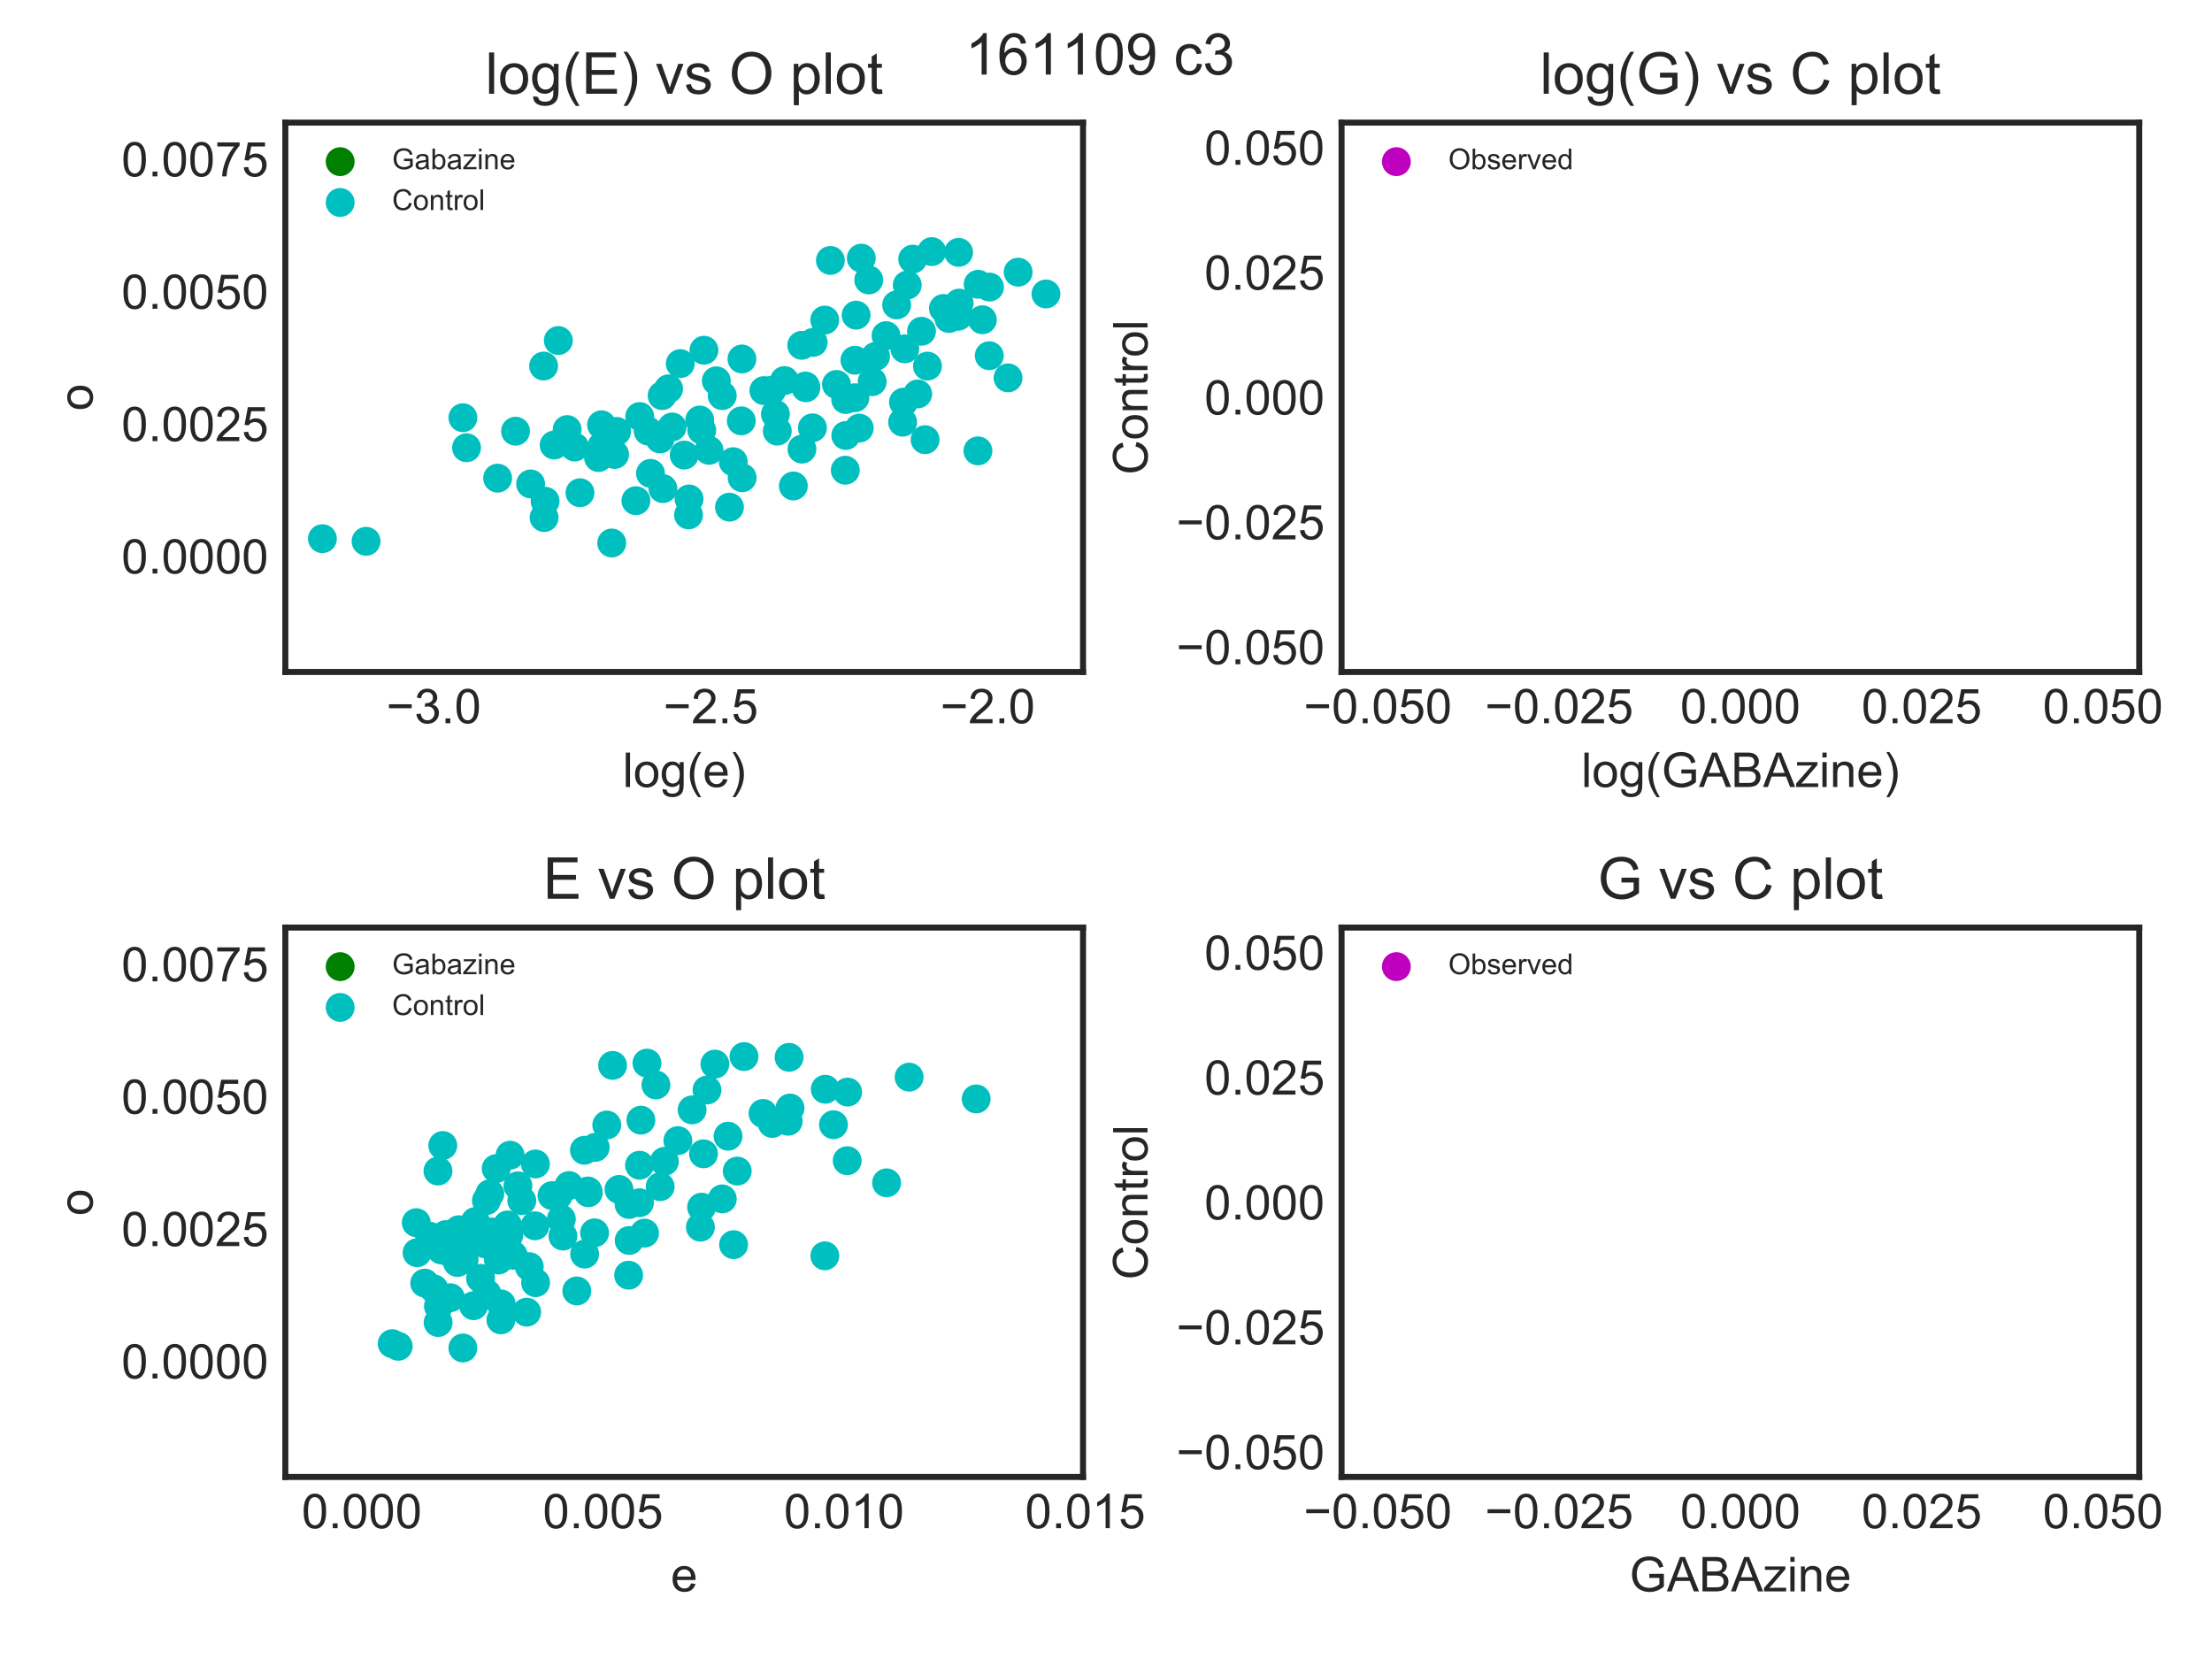 <?xml version="1.0" encoding="utf-8" standalone="no"?>
<!DOCTYPE svg PUBLIC "-//W3C//DTD SVG 1.1//EN"
  "http://www.w3.org/Graphics/SVG/1.1/DTD/svg11.dtd">
<!-- Created with matplotlib (http://matplotlib.org/) -->
<svg height="345pt" version="1.1" viewBox="0 0 460 345" width="460pt" xmlns="http://www.w3.org/2000/svg" xmlns:xlink="http://www.w3.org/1999/xlink">
 <defs>
  <style type="text/css">
*{stroke-linecap:butt;stroke-linejoin:round;}
  </style>
 </defs>
 <g id="figure_1">
  <g id="patch_1">
   <path d="M 0 345.6 
L 460.8 345.6 
L 460.8 0 
L 0 0 
z
" style="fill:#ffffff;"/>
  </g>
  <g id="axes_1">
   <g id="patch_2">
    <path d="M 59.34 139.74 
L 225.224 139.74 
L 225.224 25.496 
L 59.34 25.496 
z
" style="fill:#ffffff;"/>
   </g>
   <g id="matplotlib.axis_1">
    <g id="xtick_1">
     <g id="line2d_1"/>
     <g id="text_1">
      <!-- −3.0 -->
      <defs>
       <path d="M 52.828 31.203 
L 5.562 31.203 
L 5.562 39.406 
L 52.828 39.406 
z
" id="ArialMT-2212"/>
       <path d="M 4.203 18.891 
L 12.984 20.062 
Q 14.5 12.594 18.141 9.297 
Q 21.781 6 27 6 
Q 33.203 6 37.469 10.297 
Q 41.75 14.594 41.75 20.953 
Q 41.75 27 37.797 30.922 
Q 33.844 34.859 27.734 34.859 
Q 25.25 34.859 21.531 33.891 
L 22.516 41.609 
Q 23.391 41.5 23.922 41.5 
Q 29.547 41.5 34.031 44.422 
Q 38.531 47.359 38.531 53.469 
Q 38.531 58.297 35.25 61.469 
Q 31.984 64.656 26.812 64.656 
Q 21.688 64.656 18.266 61.422 
Q 14.844 58.203 13.875 51.766 
L 5.078 53.328 
Q 6.688 62.156 12.391 67.016 
Q 18.109 71.875 26.609 71.875 
Q 32.469 71.875 37.391 69.359 
Q 42.328 66.844 44.938 62.5 
Q 47.562 58.156 47.562 53.266 
Q 47.562 48.641 45.062 44.828 
Q 42.578 41.016 37.703 38.766 
Q 44.047 37.312 47.562 32.688 
Q 51.078 28.078 51.078 21.141 
Q 51.078 11.766 44.234 5.25 
Q 37.406 -1.266 26.953 -1.266 
Q 17.531 -1.266 11.297 4.344 
Q 5.078 9.969 4.203 18.891 
" id="ArialMT-33"/>
       <path d="M 9.078 0 
L 9.078 10.016 
L 19.094 10.016 
L 19.094 0 
z
" id="ArialMT-2e"/>
       <path d="M 4.156 35.297 
Q 4.156 48 6.766 55.734 
Q 9.375 63.484 14.516 67.672 
Q 19.672 71.875 27.484 71.875 
Q 33.25 71.875 37.594 69.547 
Q 41.938 67.234 44.766 62.859 
Q 47.609 58.5 49.219 52.219 
Q 50.828 45.953 50.828 35.297 
Q 50.828 22.703 48.234 14.969 
Q 45.656 7.234 40.5 3 
Q 35.359 -1.219 27.484 -1.219 
Q 17.141 -1.219 11.234 6.203 
Q 4.156 15.141 4.156 35.297 
M 13.188 35.297 
Q 13.188 17.672 17.312 11.828 
Q 21.438 6 27.484 6 
Q 33.547 6 37.672 11.859 
Q 41.797 17.719 41.797 35.297 
Q 41.797 52.984 37.672 58.781 
Q 33.547 64.594 27.391 64.594 
Q 21.344 64.594 17.719 59.469 
Q 13.188 52.938 13.188 35.297 
" id="ArialMT-30"/>
      </defs>
      <g style="fill:#262626;" transform="translate(80.336 150.398)scale(0.1 -0.1)">
       <use xlink:href="#ArialMT-2212"/>
       <use x="58.398" xlink:href="#ArialMT-33"/>
       <use x="114.014" xlink:href="#ArialMT-2e"/>
       <use x="141.797" xlink:href="#ArialMT-30"/>
      </g>
     </g>
    </g>
    <g id="xtick_2">
     <g id="line2d_2"/>
     <g id="text_2">
      <!-- −2.5 -->
      <defs>
       <path d="M 50.344 8.453 
L 50.344 0 
L 3.031 0 
Q 2.938 3.172 4.047 6.109 
Q 5.859 10.938 9.828 15.625 
Q 13.812 20.312 21.344 26.469 
Q 33.016 36.031 37.109 41.625 
Q 41.219 47.219 41.219 52.203 
Q 41.219 57.422 37.469 61 
Q 33.734 64.594 27.734 64.594 
Q 21.391 64.594 17.578 60.781 
Q 13.766 56.984 13.719 50.25 
L 4.688 51.172 
Q 5.609 61.281 11.656 66.578 
Q 17.719 71.875 27.938 71.875 
Q 38.234 71.875 44.234 66.156 
Q 50.25 60.453 50.25 52 
Q 50.25 47.703 48.484 43.547 
Q 46.734 39.406 42.656 34.812 
Q 38.578 30.219 29.109 22.219 
Q 21.188 15.578 18.938 13.203 
Q 16.703 10.844 15.234 8.453 
z
" id="ArialMT-32"/>
       <path d="M 4.156 18.75 
L 13.375 19.531 
Q 14.406 12.797 18.141 9.391 
Q 21.875 6 27.156 6 
Q 33.5 6 37.891 10.781 
Q 42.281 15.578 42.281 23.484 
Q 42.281 31 38.062 35.344 
Q 33.844 39.703 27 39.703 
Q 22.75 39.703 19.328 37.766 
Q 15.922 35.844 13.969 32.766 
L 5.719 33.844 
L 12.641 70.609 
L 48.25 70.609 
L 48.25 62.203 
L 19.672 62.203 
L 15.828 42.969 
Q 22.266 47.469 29.344 47.469 
Q 38.719 47.469 45.156 40.969 
Q 51.609 34.469 51.609 24.266 
Q 51.609 14.547 45.953 7.469 
Q 39.062 -1.219 27.156 -1.219 
Q 17.391 -1.219 11.203 4.25 
Q 5.031 9.719 4.156 18.75 
" id="ArialMT-35"/>
      </defs>
      <g style="fill:#262626;" transform="translate(137.935 150.398)scale(0.1 -0.1)">
       <use xlink:href="#ArialMT-2212"/>
       <use x="58.398" xlink:href="#ArialMT-32"/>
       <use x="114.014" xlink:href="#ArialMT-2e"/>
       <use x="141.797" xlink:href="#ArialMT-35"/>
      </g>
     </g>
    </g>
    <g id="xtick_3">
     <g id="line2d_3"/>
     <g id="text_3">
      <!-- −2.0 -->
      <g style="fill:#262626;" transform="translate(195.533 150.398)scale(0.1 -0.1)">
       <use xlink:href="#ArialMT-2212"/>
       <use x="58.398" xlink:href="#ArialMT-32"/>
       <use x="114.014" xlink:href="#ArialMT-2e"/>
       <use x="141.797" xlink:href="#ArialMT-30"/>
      </g>
     </g>
    </g>
    <g id="text_4">
     <!-- log(e) -->
     <defs>
      <path d="M 6.391 0 
L 6.391 71.578 
L 15.188 71.578 
L 15.188 0 
z
" id="ArialMT-6c"/>
      <path d="M 3.328 25.922 
Q 3.328 40.328 11.328 47.266 
Q 18.016 53.031 27.641 53.031 
Q 38.328 53.031 45.109 46.016 
Q 51.906 39.016 51.906 26.656 
Q 51.906 16.656 48.906 10.906 
Q 45.906 5.172 40.156 2 
Q 34.422 -1.172 27.641 -1.172 
Q 16.75 -1.172 10.031 5.812 
Q 3.328 12.797 3.328 25.922 
M 12.359 25.922 
Q 12.359 15.969 16.703 11.016 
Q 21.047 6.062 27.641 6.062 
Q 34.188 6.062 38.531 11.031 
Q 42.875 16.016 42.875 26.219 
Q 42.875 35.844 38.5 40.797 
Q 34.125 45.75 27.641 45.75 
Q 21.047 45.75 16.703 40.812 
Q 12.359 35.891 12.359 25.922 
" id="ArialMT-6f"/>
      <path d="M 4.984 -4.297 
L 13.531 -5.562 
Q 14.062 -9.516 16.5 -11.328 
Q 19.781 -13.766 25.438 -13.766 
Q 31.547 -13.766 34.859 -11.328 
Q 38.188 -8.891 39.359 -4.5 
Q 40.047 -1.812 39.984 6.781 
Q 34.234 0 25.641 0 
Q 14.938 0 9.078 7.719 
Q 3.219 15.438 3.219 26.219 
Q 3.219 33.641 5.906 39.906 
Q 8.594 46.188 13.688 49.609 
Q 18.797 53.031 25.688 53.031 
Q 34.859 53.031 40.828 45.609 
L 40.828 51.859 
L 48.922 51.859 
L 48.922 7.031 
Q 48.922 -5.078 46.453 -10.125 
Q 44 -15.188 38.641 -18.109 
Q 33.297 -21.047 25.484 -21.047 
Q 16.219 -21.047 10.5 -16.875 
Q 4.781 -12.703 4.984 -4.297 
M 12.25 26.859 
Q 12.25 16.656 16.297 11.969 
Q 20.359 7.281 26.469 7.281 
Q 32.516 7.281 36.609 11.938 
Q 40.719 16.609 40.719 26.562 
Q 40.719 36.078 36.5 40.906 
Q 32.281 45.75 26.312 45.75 
Q 20.453 45.75 16.344 40.984 
Q 12.25 36.234 12.25 26.859 
" id="ArialMT-67"/>
      <path d="M 23.391 -21.047 
Q 16.109 -11.859 11.078 0.438 
Q 6.062 12.75 6.062 25.922 
Q 6.062 37.547 9.812 48.188 
Q 14.203 60.547 23.391 72.797 
L 29.688 72.797 
Q 23.781 62.641 21.875 58.297 
Q 18.891 51.562 17.188 44.234 
Q 15.094 35.109 15.094 25.875 
Q 15.094 2.391 29.688 -21.047 
z
" id="ArialMT-28"/>
      <path d="M 42.094 16.703 
L 51.172 15.578 
Q 49.031 7.625 43.219 3.219 
Q 37.406 -1.172 28.375 -1.172 
Q 17 -1.172 10.328 5.828 
Q 3.656 12.844 3.656 25.484 
Q 3.656 38.578 10.391 45.797 
Q 17.141 53.031 27.875 53.031 
Q 38.281 53.031 44.875 45.953 
Q 51.469 38.875 51.469 26.031 
Q 51.469 25.25 51.422 23.688 
L 12.75 23.688 
Q 13.234 15.141 17.578 10.594 
Q 21.922 6.062 28.422 6.062 
Q 33.25 6.062 36.672 8.594 
Q 40.094 11.141 42.094 16.703 
M 13.234 30.906 
L 42.188 30.906 
Q 41.609 37.453 38.875 40.719 
Q 34.672 45.797 27.984 45.797 
Q 21.922 45.797 17.797 41.75 
Q 13.672 37.703 13.234 30.906 
" id="ArialMT-65"/>
      <path d="M 12.359 -21.047 
L 6.062 -21.047 
Q 20.656 2.391 20.656 25.875 
Q 20.656 35.062 18.562 44.094 
Q 16.891 51.422 13.922 58.156 
Q 12.016 62.547 6.062 72.797 
L 12.359 72.797 
Q 21.531 60.547 25.922 48.188 
Q 29.688 37.547 29.688 25.922 
Q 29.688 12.75 24.625 0.438 
Q 19.578 -11.859 12.359 -21.047 
" id="ArialMT-29"/>
     </defs>
     <g style="fill:#262626;" transform="translate(129.5 163.665)scale(0.1 -0.1)">
      <use xlink:href="#ArialMT-6c"/>
      <use x="22.217" xlink:href="#ArialMT-6f"/>
      <use x="77.832" xlink:href="#ArialMT-67"/>
      <use x="133.447" xlink:href="#ArialMT-28"/>
      <use x="166.748" xlink:href="#ArialMT-65"/>
      <use x="222.363" xlink:href="#ArialMT-29"/>
     </g>
    </g>
   </g>
   <g id="matplotlib.axis_2">
    <g id="ytick_1">
     <g id="line2d_4"/>
     <g id="text_5">
      <!-- 0.0000 -->
      <g style="fill:#262626;" transform="translate(25.257 119.263)scale(0.1 -0.1)">
       <use xlink:href="#ArialMT-30"/>
       <use x="55.615" xlink:href="#ArialMT-2e"/>
       <use x="83.398" xlink:href="#ArialMT-30"/>
       <use x="139.014" xlink:href="#ArialMT-30"/>
       <use x="194.629" xlink:href="#ArialMT-30"/>
       <use x="250.244" xlink:href="#ArialMT-30"/>
      </g>
     </g>
    </g>
    <g id="ytick_2">
     <g id="line2d_5"/>
     <g id="text_6">
      <!-- 0.0025 -->
      <g style="fill:#262626;" transform="translate(25.257 91.736)scale(0.1 -0.1)">
       <use xlink:href="#ArialMT-30"/>
       <use x="55.615" xlink:href="#ArialMT-2e"/>
       <use x="83.398" xlink:href="#ArialMT-30"/>
       <use x="139.014" xlink:href="#ArialMT-30"/>
       <use x="194.629" xlink:href="#ArialMT-32"/>
       <use x="250.244" xlink:href="#ArialMT-35"/>
      </g>
     </g>
    </g>
    <g id="ytick_3">
     <g id="line2d_6"/>
     <g id="text_7">
      <!-- 0.0050 -->
      <g style="fill:#262626;" transform="translate(25.257 64.208)scale(0.1 -0.1)">
       <use xlink:href="#ArialMT-30"/>
       <use x="55.615" xlink:href="#ArialMT-2e"/>
       <use x="83.398" xlink:href="#ArialMT-30"/>
       <use x="139.014" xlink:href="#ArialMT-30"/>
       <use x="194.629" xlink:href="#ArialMT-35"/>
       <use x="250.244" xlink:href="#ArialMT-30"/>
      </g>
     </g>
    </g>
    <g id="ytick_4">
     <g id="line2d_7"/>
     <g id="text_8">
      <!-- 0.0075 -->
      <defs>
       <path d="M 4.734 62.203 
L 4.734 70.656 
L 51.078 70.656 
L 51.078 63.812 
Q 44.234 56.547 37.516 44.484 
Q 30.812 32.422 27.156 19.672 
Q 24.516 10.688 23.781 0 
L 14.75 0 
Q 14.891 8.453 18.062 20.406 
Q 21.234 32.375 27.172 43.484 
Q 33.109 54.594 39.797 62.203 
z
" id="ArialMT-37"/>
      </defs>
      <g style="fill:#262626;" transform="translate(25.257 36.681)scale(0.1 -0.1)">
       <use xlink:href="#ArialMT-30"/>
       <use x="55.615" xlink:href="#ArialMT-2e"/>
       <use x="83.398" xlink:href="#ArialMT-30"/>
       <use x="139.014" xlink:href="#ArialMT-30"/>
       <use x="194.629" xlink:href="#ArialMT-37"/>
       <use x="250.244" xlink:href="#ArialMT-35"/>
      </g>
     </g>
    </g>
    <g id="text_9">
     <!-- o -->
     <g style="fill:#262626;" transform="translate(19.27 85.399)rotate(-90)scale(0.1 -0.1)">
      <use xlink:href="#ArialMT-6f"/>
     </g>
    </g>
   </g>
   <g id="PathCollection_1">
    <path clip-path="url(#p321c55586f)" d="M 0 348.6 
C 0.796 348.6 1.559 348.284 2.121 347.721 
C 2.684 347.159 3 346.396 3 345.6 
C 3 344.804 2.684 344.041 2.121 343.479 
C 1.559 342.916 0.796 342.6 0 342.6 
C -0.796 342.6 -1.559 342.916 -2.121 343.479 
C -2.684 344.041 -3 344.804 -3 345.6 
C -3 346.396 -2.684 347.159 -2.121 347.721 
C -1.559 348.284 -0.796 348.6 0 348.6 
z
" style="fill:#008000;"/>
   </g>
   <g id="PathCollection_2">
    <defs>
     <path d="M 0 3 
C 0.796 3 1.559 2.684 2.121 2.121 
C 2.684 1.559 3 0.796 3 0 
C 3 -0.796 2.684 -1.559 2.121 -2.121 
C 1.559 -2.684 0.796 -3 0 -3 
C -0.796 -3 -1.559 -2.684 -2.121 -2.121 
C -2.684 -1.559 -3 -0.796 -3 0 
C -3 0.796 -2.684 1.559 -2.121 2.121 
C -1.559 2.684 -0.796 3 0 3 
z
" id="C0_0_dd15c34d33"/>
    </defs>
    <g clip-path="url(#p321c55586f)">
     <use style="fill:#00bfbf;" x="128.235" xlink:href="#C0_0_dd15c34d33" y="89.714"/>
    </g>
    <g clip-path="url(#p321c55586f)">
     <use style="fill:#00bfbf;" x="137.252" xlink:href="#C0_0_dd15c34d33" y="91.284"/>
    </g>
    <g clip-path="url(#p321c55586f)">
     <use style="fill:#00bfbf;" x="150.193" xlink:href="#C0_0_dd15c34d33" y="82.275"/>
    </g>
    <g clip-path="url(#p321c55586f)">
     <use style="fill:#00bfbf;" x="67.049" xlink:href="#C0_0_dd15c34d33" y="112.022"/>
    </g>
    <g clip-path="url(#p321c55586f)">
     <use style="fill:#00bfbf;" x="175.888" xlink:href="#C0_0_dd15c34d33" y="90.564"/>
    </g>
    <g clip-path="url(#p321c55586f)">
     <use style="fill:#00bfbf;" x="192.872" xlink:href="#C0_0_dd15c34d33" y="76.134"/>
    </g>
    <g clip-path="url(#p321c55586f)">
     <use style="fill:#00bfbf;" x="132.241" xlink:href="#C0_0_dd15c34d33" y="104.123"/>
    </g>
    <g clip-path="url(#p321c55586f)">
     <use style="fill:#00bfbf;" x="137.694" xlink:href="#C0_0_dd15c34d33" y="82.274"/>
    </g>
    <g clip-path="url(#p321c55586f)">
     <use style="fill:#00bfbf;" x="205.768" xlink:href="#C0_0_dd15c34d33" y="59.699"/>
    </g>
    <g clip-path="url(#p321c55586f)">
     <use style="fill:#00bfbf;" x="199.455" xlink:href="#C0_0_dd15c34d33" y="63.025"/>
    </g>
    <g clip-path="url(#p321c55586f)">
     <use style="fill:#00bfbf;" x="160.492" xlink:href="#C0_0_dd15c34d33" y="81.159"/>
    </g>
    <g clip-path="url(#p321c55586f)">
     <use style="fill:#00bfbf;" x="205.725" xlink:href="#C0_0_dd15c34d33" y="73.974"/>
    </g>
    <g clip-path="url(#p321c55586f)">
     <use style="fill:#00bfbf;" x="127.811" xlink:href="#C0_0_dd15c34d33" y="94.511"/>
    </g>
    <g clip-path="url(#p321c55586f)">
     <use style="fill:#00bfbf;" x="116.107" xlink:href="#C0_0_dd15c34d33" y="70.816"/>
    </g>
    <g clip-path="url(#p321c55586f)">
     <use style="fill:#00bfbf;" x="175.784" xlink:href="#C0_0_dd15c34d33" y="97.784"/>
    </g>
    <g clip-path="url(#p321c55586f)">
     <use style="fill:#00bfbf;" x="139.034" xlink:href="#C0_0_dd15c34d33" y="80.854"/>
    </g>
    <g clip-path="url(#p321c55586f)">
     <use style="fill:#00bfbf;" x="188.671" xlink:href="#C0_0_dd15c34d33" y="59.276"/>
    </g>
    <g clip-path="url(#p321c55586f)">
     <use style="fill:#00bfbf;" x="125.091" xlink:href="#C0_0_dd15c34d33" y="88.335"/>
    </g>
    <g clip-path="url(#p321c55586f)">
     <use style="fill:#00bfbf;" x="137.856" xlink:href="#C0_0_dd15c34d33" y="101.608"/>
    </g>
    <g clip-path="url(#p321c55586f)">
     <use style="fill:#00bfbf;" x="179.112" xlink:href="#C0_0_dd15c34d33" y="53.683"/>
    </g>
    <g clip-path="url(#p321c55586f)">
     <use style="fill:#00bfbf;" x="125.201" xlink:href="#C0_0_dd15c34d33" y="92.717"/>
    </g>
    <g clip-path="url(#p321c55586f)">
     <use style="fill:#00bfbf;" x="163.133" xlink:href="#C0_0_dd15c34d33" y="79.139"/>
    </g>
    <g clip-path="url(#p321c55586f)">
     <use style="fill:#00bfbf;" x="169.095" xlink:href="#C0_0_dd15c34d33" y="71.201"/>
    </g>
    <g clip-path="url(#p321c55586f)">
     <use style="fill:#00bfbf;" x="199.345" xlink:href="#C0_0_dd15c34d33" y="52.48"/>
    </g>
    <g clip-path="url(#p321c55586f)">
     <use style="fill:#00bfbf;" x="167.586" xlink:href="#C0_0_dd15c34d33" y="80.641"/>
    </g>
    <g clip-path="url(#p321c55586f)">
     <use style="fill:#00bfbf;" x="189.803" xlink:href="#C0_0_dd15c34d33" y="53.887"/>
    </g>
    <g clip-path="url(#p321c55586f)">
     <use style="fill:#00bfbf;" x="172.687" xlink:href="#C0_0_dd15c34d33" y="54.158"/>
    </g>
    <g clip-path="url(#p321c55586f)">
     <use style="fill:#00bfbf;" x="203.413" xlink:href="#C0_0_dd15c34d33" y="59.117"/>
    </g>
    <g clip-path="url(#p321c55586f)">
     <use style="fill:#00bfbf;" x="180.661" xlink:href="#C0_0_dd15c34d33" y="58.222"/>
    </g>
    <g clip-path="url(#p321c55586f)">
     <use style="fill:#00bfbf;" x="117.938" xlink:href="#C0_0_dd15c34d33" y="89.335"/>
    </g>
    <g clip-path="url(#p321c55586f)">
     <use style="fill:#00bfbf;" x="147.452" xlink:href="#C0_0_dd15c34d33" y="93.652"/>
    </g>
    <g clip-path="url(#p321c55586f)">
     <use style="fill:#00bfbf;" x="204.29" xlink:href="#C0_0_dd15c34d33" y="66.495"/>
    </g>
    <g clip-path="url(#p321c55586f)">
     <use style="fill:#00bfbf;" x="190.839" xlink:href="#C0_0_dd15c34d33" y="81.922"/>
    </g>
    <g clip-path="url(#p321c55586f)">
     <use style="fill:#00bfbf;" x="167.492" xlink:href="#C0_0_dd15c34d33" y="80.273"/>
    </g>
    <g clip-path="url(#p321c55586f)">
     <use style="fill:#00bfbf;" x="141.468" xlink:href="#C0_0_dd15c34d33" y="75.615"/>
    </g>
    <g clip-path="url(#p321c55586f)">
     <use style="fill:#00bfbf;" x="217.515" xlink:href="#C0_0_dd15c34d33" y="61.127"/>
    </g>
    <g clip-path="url(#p321c55586f)">
     <use style="fill:#00bfbf;" x="107.209" xlink:href="#C0_0_dd15c34d33" y="89.671"/>
    </g>
    <g clip-path="url(#p321c55586f)">
     <use style="fill:#00bfbf;" x="119.509" xlink:href="#C0_0_dd15c34d33" y="92.965"/>
    </g>
    <g clip-path="url(#p321c55586f)">
     <use style="fill:#00bfbf;" x="168.95" xlink:href="#C0_0_dd15c34d33" y="88.972"/>
    </g>
    <g clip-path="url(#p321c55586f)">
     <use style="fill:#00bfbf;" x="96.262" xlink:href="#C0_0_dd15c34d33" y="86.865"/>
    </g>
    <g clip-path="url(#p321c55586f)">
     <use style="fill:#00bfbf;" x="134.787" xlink:href="#C0_0_dd15c34d33" y="89.642"/>
    </g>
    <g clip-path="url(#p321c55586f)">
     <use style="fill:#00bfbf;" x="178.687" xlink:href="#C0_0_dd15c34d33" y="89.032"/>
    </g>
    <g clip-path="url(#p321c55586f)">
     <use style="fill:#00bfbf;" x="133.032" xlink:href="#C0_0_dd15c34d33" y="86.621"/>
    </g>
    <g clip-path="url(#p321c55586f)">
     <use style="fill:#00bfbf;" x="113.05" xlink:href="#C0_0_dd15c34d33" y="76.119"/>
    </g>
    <g clip-path="url(#p321c55586f)">
     <use style="fill:#00bfbf;" x="164.982" xlink:href="#C0_0_dd15c34d33" y="101.059"/>
    </g>
    <g clip-path="url(#p321c55586f)">
     <use style="fill:#00bfbf;" x="76.129" xlink:href="#C0_0_dd15c34d33" y="112.565"/>
    </g>
    <g clip-path="url(#p321c55586f)">
     <use style="fill:#00bfbf;" x="97.02" xlink:href="#C0_0_dd15c34d33" y="93.111"/>
    </g>
    <g clip-path="url(#p321c55586f)">
     <use style="fill:#00bfbf;" x="161.251" xlink:href="#C0_0_dd15c34d33" y="86.117"/>
    </g>
    <g clip-path="url(#p321c55586f)">
     <use style="fill:#00bfbf;" x="199.24" xlink:href="#C0_0_dd15c34d33" y="65.77"/>
    </g>
    <g clip-path="url(#p321c55586f)">
     <use style="fill:#00bfbf;" x="178.036" xlink:href="#C0_0_dd15c34d33" y="65.54"/>
    </g>
    <g clip-path="url(#p321c55586f)">
     <use style="fill:#00bfbf;" x="113.356" xlink:href="#C0_0_dd15c34d33" y="104.229"/>
    </g>
    <g clip-path="url(#p321c55586f)">
     <use style="fill:#00bfbf;" x="115.241" xlink:href="#C0_0_dd15c34d33" y="92.55"/>
    </g>
    <g clip-path="url(#p321c55586f)">
     <use style="fill:#00bfbf;" x="181.375" xlink:href="#C0_0_dd15c34d33" y="79.376"/>
    </g>
    <g clip-path="url(#p321c55586f)">
     <use style="fill:#00bfbf;" x="175.869" xlink:href="#C0_0_dd15c34d33" y="83.082"/>
    </g>
    <g clip-path="url(#p321c55586f)">
     <use style="fill:#00bfbf;" x="166.727" xlink:href="#C0_0_dd15c34d33" y="71.806"/>
    </g>
    <g clip-path="url(#p321c55586f)">
     <use style="fill:#00bfbf;" x="166.769" xlink:href="#C0_0_dd15c34d33" y="93.395"/>
    </g>
    <g clip-path="url(#p321c55586f)">
     <use style="fill:#00bfbf;" x="182.086" xlink:href="#C0_0_dd15c34d33" y="74.112"/>
    </g>
    <g clip-path="url(#p321c55586f)">
     <use style="fill:#00bfbf;" x="152.479" xlink:href="#C0_0_dd15c34d33" y="96.011"/>
    </g>
    <g clip-path="url(#p321c55586f)">
     <use style="fill:#00bfbf;" x="193.767" xlink:href="#C0_0_dd15c34d33" y="52.318"/>
    </g>
    <g clip-path="url(#p321c55586f)">
     <use style="fill:#00bfbf;" x="143.291" xlink:href="#C0_0_dd15c34d33" y="103.764"/>
    </g>
    <g clip-path="url(#p321c55586f)">
     <use style="fill:#00bfbf;" x="124.467" xlink:href="#C0_0_dd15c34d33" y="95.148"/>
    </g>
    <g clip-path="url(#p321c55586f)">
     <use style="fill:#00bfbf;" x="184.259" xlink:href="#C0_0_dd15c34d33" y="69.799"/>
    </g>
    <g clip-path="url(#p321c55586f)">
     <use style="fill:#00bfbf;" x="145.512" xlink:href="#C0_0_dd15c34d33" y="87.343"/>
    </g>
    <g clip-path="url(#p321c55586f)">
     <use style="fill:#00bfbf;" x="103.483" xlink:href="#C0_0_dd15c34d33" y="99.432"/>
    </g>
    <g clip-path="url(#p321c55586f)">
     <use style="fill:#00bfbf;" x="177.791" xlink:href="#C0_0_dd15c34d33" y="74.91"/>
    </g>
    <g clip-path="url(#p321c55586f)">
     <use style="fill:#00bfbf;" x="161.644" xlink:href="#C0_0_dd15c34d33" y="89.652"/>
    </g>
    <g clip-path="url(#p321c55586f)">
     <use style="fill:#00bfbf;" x="135.271" xlink:href="#C0_0_dd15c34d33" y="98.442"/>
    </g>
    <g clip-path="url(#p321c55586f)">
     <use style="fill:#00bfbf;" x="187.705" xlink:href="#C0_0_dd15c34d33" y="87.799"/>
    </g>
    <g clip-path="url(#p321c55586f)">
     <use style="fill:#00bfbf;" x="120.613" xlink:href="#C0_0_dd15c34d33" y="102.468"/>
    </g>
    <g clip-path="url(#p321c55586f)">
     <use style="fill:#00bfbf;" x="139.777" xlink:href="#C0_0_dd15c34d33" y="88.791"/>
    </g>
    <g clip-path="url(#p321c55586f)">
     <use style="fill:#00bfbf;" x="146.393" xlink:href="#C0_0_dd15c34d33" y="72.832"/>
    </g>
    <g clip-path="url(#p321c55586f)">
     <use style="fill:#00bfbf;" x="187.884" xlink:href="#C0_0_dd15c34d33" y="83.634"/>
    </g>
    <g clip-path="url(#p321c55586f)">
     <use style="fill:#00bfbf;" x="203.365" xlink:href="#C0_0_dd15c34d33" y="93.758"/>
    </g>
    <g clip-path="url(#p321c55586f)">
     <use style="fill:#00bfbf;" x="148.965" xlink:href="#C0_0_dd15c34d33" y="79.193"/>
    </g>
    <g clip-path="url(#p321c55586f)">
     <use style="fill:#00bfbf;" x="154.159" xlink:href="#C0_0_dd15c34d33" y="87.519"/>
    </g>
    <g clip-path="url(#p321c55586f)">
     <use style="fill:#00bfbf;" x="143.185" xlink:href="#C0_0_dd15c34d33" y="107.077"/>
    </g>
    <g clip-path="url(#p321c55586f)">
     <use style="fill:#00bfbf;" x="154.335" xlink:href="#C0_0_dd15c34d33" y="99.35"/>
    </g>
    <g clip-path="url(#p321c55586f)">
     <use style="fill:#00bfbf;" x="127.212" xlink:href="#C0_0_dd15c34d33" y="112.919"/>
    </g>
    <g clip-path="url(#p321c55586f)">
     <use style="fill:#00bfbf;" x="197.33" xlink:href="#C0_0_dd15c34d33" y="66.227"/>
    </g>
    <g clip-path="url(#p321c55586f)">
     <use style="fill:#00bfbf;" x="110.345" xlink:href="#C0_0_dd15c34d33" y="100.637"/>
    </g>
    <g clip-path="url(#p321c55586f)">
     <use style="fill:#00bfbf;" x="209.629" xlink:href="#C0_0_dd15c34d33" y="78.578"/>
    </g>
    <g clip-path="url(#p321c55586f)">
     <use style="fill:#00bfbf;" x="192.381" xlink:href="#C0_0_dd15c34d33" y="91.435"/>
    </g>
    <g clip-path="url(#p321c55586f)">
     <use style="fill:#00bfbf;" x="196.193" xlink:href="#C0_0_dd15c34d33" y="64.143"/>
    </g>
    <g clip-path="url(#p321c55586f)">
     <use style="fill:#00bfbf;" x="171.51" xlink:href="#C0_0_dd15c34d33" y="66.554"/>
    </g>
    <g clip-path="url(#p321c55586f)">
     <use style="fill:#00bfbf;" x="151.699" xlink:href="#C0_0_dd15c34d33" y="105.468"/>
    </g>
    <g clip-path="url(#p321c55586f)">
     <use style="fill:#00bfbf;" x="173.949" xlink:href="#C0_0_dd15c34d33" y="79.948"/>
    </g>
    <g clip-path="url(#p321c55586f)">
     <use style="fill:#00bfbf;" x="191.634" xlink:href="#C0_0_dd15c34d33" y="68.882"/>
    </g>
    <g clip-path="url(#p321c55586f)">
     <use style="fill:#00bfbf;" x="188.16" xlink:href="#C0_0_dd15c34d33" y="72.544"/>
    </g>
    <g clip-path="url(#p321c55586f)">
     <use style="fill:#00bfbf;" x="211.734" xlink:href="#C0_0_dd15c34d33" y="56.599"/>
    </g>
    <g clip-path="url(#p321c55586f)">
     <use style="fill:#00bfbf;" x="177.78" xlink:href="#C0_0_dd15c34d33" y="82.713"/>
    </g>
    <g clip-path="url(#p321c55586f)">
     <use style="fill:#00bfbf;" x="113.151" xlink:href="#C0_0_dd15c34d33" y="107.626"/>
    </g>
    <g clip-path="url(#p321c55586f)">
     <use style="fill:#00bfbf;" x="145.939" xlink:href="#C0_0_dd15c34d33" y="89.46"/>
    </g>
    <g clip-path="url(#p321c55586f)">
     <use style="fill:#00bfbf;" x="154.288" xlink:href="#C0_0_dd15c34d33" y="74.652"/>
    </g>
    <g clip-path="url(#p321c55586f)">
     <use style="fill:#00bfbf;" x="158.852" xlink:href="#C0_0_dd15c34d33" y="81.228"/>
    </g>
    <g clip-path="url(#p321c55586f)">
     <use style="fill:#00bfbf;" x="142.286" xlink:href="#C0_0_dd15c34d33" y="94.634"/>
    </g>
    <g clip-path="url(#p321c55586f)">
     <use style="fill:#00bfbf;" x="186.465" xlink:href="#C0_0_dd15c34d33" y="63.409"/>
    </g>
   </g>
   <g id="patch_3">
    <path d="M 59.34 139.74 
L 59.34 25.496 
" style="fill:none;stroke:#262626;stroke-linecap:square;stroke-linejoin:miter;stroke-width:1.25;"/>
   </g>
   <g id="patch_4">
    <path d="M 225.224 139.74 
L 225.224 25.496 
" style="fill:none;stroke:#262626;stroke-linecap:square;stroke-linejoin:miter;stroke-width:1.25;"/>
   </g>
   <g id="patch_5">
    <path d="M 59.34 139.74 
L 225.224 139.74 
" style="fill:none;stroke:#262626;stroke-linecap:square;stroke-linejoin:miter;stroke-width:1.25;"/>
   </g>
   <g id="patch_6">
    <path d="M 59.34 25.496 
L 225.224 25.496 
" style="fill:none;stroke:#262626;stroke-linecap:square;stroke-linejoin:miter;stroke-width:1.25;"/>
   </g>
   <g id="text_10">
    <!-- log(E) vs O plot -->
    <defs>
     <path d="M 7.906 0 
L 7.906 71.578 
L 59.672 71.578 
L 59.672 63.141 
L 17.391 63.141 
L 17.391 41.219 
L 56.984 41.219 
L 56.984 32.812 
L 17.391 32.812 
L 17.391 8.453 
L 61.328 8.453 
L 61.328 0 
z
" id="ArialMT-45"/>
     <path id="ArialMT-20"/>
     <path d="M 21 0 
L 1.266 51.859 
L 10.547 51.859 
L 21.688 20.797 
Q 23.484 15.766 25 10.359 
Q 26.172 14.453 28.266 20.219 
L 39.797 51.859 
L 48.828 51.859 
L 29.203 0 
z
" id="ArialMT-76"/>
     <path d="M 3.078 15.484 
L 11.766 16.844 
Q 12.5 11.625 15.844 8.844 
Q 19.188 6.062 25.203 6.062 
Q 31.25 6.062 34.172 8.516 
Q 37.109 10.984 37.109 14.312 
Q 37.109 17.281 34.516 19 
Q 32.719 20.172 25.531 21.969 
Q 15.875 24.422 12.141 26.203 
Q 8.406 27.984 6.469 31.125 
Q 4.547 34.281 4.547 38.094 
Q 4.547 41.547 6.125 44.5 
Q 7.719 47.469 10.453 49.422 
Q 12.5 50.922 16.031 51.969 
Q 19.578 53.031 23.641 53.031 
Q 29.734 53.031 34.344 51.266 
Q 38.969 49.516 41.156 46.5 
Q 43.359 43.5 44.188 38.484 
L 35.594 37.312 
Q 35.016 41.312 32.203 43.547 
Q 29.391 45.797 24.266 45.797 
Q 18.219 45.797 15.625 43.797 
Q 13.031 41.797 13.031 39.109 
Q 13.031 37.406 14.109 36.031 
Q 15.188 34.625 17.484 33.688 
Q 18.797 33.203 25.25 31.453 
Q 34.578 28.953 38.25 27.359 
Q 41.938 25.781 44.031 22.75 
Q 46.141 19.734 46.141 15.234 
Q 46.141 10.844 43.578 6.953 
Q 41.016 3.078 36.172 0.953 
Q 31.344 -1.172 25.25 -1.172 
Q 15.141 -1.172 9.844 3.031 
Q 4.547 7.234 3.078 15.484 
" id="ArialMT-73"/>
     <path d="M 4.828 34.859 
Q 4.828 52.688 14.391 62.766 
Q 23.969 72.859 39.109 72.859 
Q 49.031 72.859 56.984 68.109 
Q 64.938 63.375 69.109 54.906 
Q 73.297 46.438 73.297 35.688 
Q 73.297 24.812 68.891 16.219 
Q 64.5 7.625 56.438 3.203 
Q 48.391 -1.219 39.062 -1.219 
Q 28.953 -1.219 20.984 3.656 
Q 13.031 8.547 8.922 16.984 
Q 4.828 25.438 4.828 34.859 
M 14.594 34.719 
Q 14.594 21.781 21.547 14.328 
Q 28.516 6.891 39.016 6.891 
Q 49.703 6.891 56.609 14.406 
Q 63.531 21.922 63.531 35.75 
Q 63.531 44.484 60.578 51 
Q 57.625 57.516 51.922 61.109 
Q 46.234 64.703 39.156 64.703 
Q 29.109 64.703 21.844 57.781 
Q 14.594 50.875 14.594 34.719 
" id="ArialMT-4f"/>
     <path d="M 6.594 -19.875 
L 6.594 51.859 
L 14.594 51.859 
L 14.594 45.125 
Q 17.438 49.078 21 51.047 
Q 24.562 53.031 29.641 53.031 
Q 36.281 53.031 41.359 49.609 
Q 46.438 46.188 49.016 39.953 
Q 51.609 33.734 51.609 26.312 
Q 51.609 18.359 48.75 11.984 
Q 45.906 5.609 40.453 2.219 
Q 35.016 -1.172 29 -1.172 
Q 24.609 -1.172 21.109 0.688 
Q 17.625 2.547 15.375 5.375 
L 15.375 -19.875 
z
M 14.547 25.641 
Q 14.547 15.625 18.594 10.844 
Q 22.656 6.062 28.422 6.062 
Q 34.281 6.062 38.453 11.016 
Q 42.625 15.969 42.625 26.375 
Q 42.625 36.281 38.547 41.203 
Q 34.469 46.141 28.812 46.141 
Q 23.188 46.141 18.859 40.891 
Q 14.547 35.641 14.547 25.641 
" id="ArialMT-70"/>
     <path d="M 25.781 7.859 
L 27.047 0.094 
Q 23.344 -0.688 20.406 -0.688 
Q 15.625 -0.688 12.984 0.828 
Q 10.359 2.344 9.281 4.812 
Q 8.203 7.281 8.203 15.188 
L 8.203 45.016 
L 1.766 45.016 
L 1.766 51.859 
L 8.203 51.859 
L 8.203 64.703 
L 16.938 69.969 
L 16.938 51.859 
L 25.781 51.859 
L 25.781 45.016 
L 16.938 45.016 
L 16.938 14.703 
Q 16.938 10.938 17.406 9.859 
Q 17.875 8.797 18.922 8.156 
Q 19.969 7.516 21.922 7.516 
Q 23.391 7.516 25.781 7.859 
" id="ArialMT-74"/>
    </defs>
    <g style="fill:#262626;" transform="translate(100.937 19.496)scale(0.12 -0.12)">
     <use xlink:href="#ArialMT-6c"/>
     <use x="22.217" xlink:href="#ArialMT-6f"/>
     <use x="77.832" xlink:href="#ArialMT-67"/>
     <use x="133.447" xlink:href="#ArialMT-28"/>
     <use x="166.748" xlink:href="#ArialMT-45"/>
     <use x="233.447" xlink:href="#ArialMT-29"/>
     <use x="266.748" xlink:href="#ArialMT-20"/>
     <use x="294.531" xlink:href="#ArialMT-76"/>
     <use x="344.531" xlink:href="#ArialMT-73"/>
     <use x="394.531" xlink:href="#ArialMT-20"/>
     <use x="422.314" xlink:href="#ArialMT-4f"/>
     <use x="500.098" xlink:href="#ArialMT-20"/>
     <use x="527.881" xlink:href="#ArialMT-70"/>
     <use x="583.496" xlink:href="#ArialMT-6c"/>
     <use x="605.713" xlink:href="#ArialMT-6f"/>
     <use x="661.328" xlink:href="#ArialMT-74"/>
    </g>
   </g>
   <g id="legend_1">
    <g id="PathCollection_3">
     <path d="M 70.74 36.616 
C 71.536 36.616 72.299 36.3 72.861 35.737 
C 73.424 35.175 73.74 34.412 73.74 33.616 
C 73.74 32.82 73.424 32.057 72.861 31.495 
C 72.299 30.932 71.536 30.616 70.74 30.616 
C 69.944 30.616 69.181 30.932 68.619 31.495 
C 68.056 32.057 67.74 32.82 67.74 33.616 
C 67.74 34.412 68.056 35.175 68.619 35.737 
C 69.181 36.3 69.944 36.616 70.74 36.616 
z
" style="fill:#008000;"/>
    </g>
    <g id="text_11">
     <!-- Gabazine -->
     <defs>
      <path d="M 41.219 28.078 
L 41.219 36.469 
L 71.531 36.531 
L 71.531 9.969 
Q 64.547 4.391 57.125 1.578 
Q 49.703 -1.219 41.891 -1.219 
Q 31.344 -1.219 22.719 3.297 
Q 14.109 7.812 9.719 16.359 
Q 5.328 24.906 5.328 35.453 
Q 5.328 45.906 9.688 54.953 
Q 14.062 64.016 22.266 68.406 
Q 30.469 72.797 41.156 72.797 
Q 48.922 72.797 55.188 70.281 
Q 61.469 67.781 65.031 63.281 
Q 68.609 58.797 70.453 51.562 
L 61.922 49.219 
Q 60.297 54.688 57.906 57.812 
Q 55.516 60.938 51.062 62.812 
Q 46.625 64.703 41.219 64.703 
Q 34.719 64.703 29.984 62.719 
Q 25.25 60.75 22.344 57.516 
Q 19.438 54.297 17.828 50.438 
Q 15.094 43.797 15.094 36.031 
Q 15.094 26.469 18.391 20.016 
Q 21.688 13.578 27.984 10.453 
Q 34.281 7.328 41.359 7.328 
Q 47.516 7.328 53.375 9.688 
Q 59.234 12.062 62.25 14.75 
L 62.25 28.078 
z
" id="ArialMT-47"/>
      <path d="M 40.438 6.391 
Q 35.547 2.25 31.031 0.531 
Q 26.516 -1.172 21.344 -1.172 
Q 12.797 -1.172 8.203 3 
Q 3.609 7.172 3.609 13.672 
Q 3.609 17.484 5.344 20.625 
Q 7.078 23.781 9.891 25.688 
Q 12.703 27.594 16.219 28.562 
Q 18.797 29.25 24.031 29.891 
Q 34.672 31.156 39.703 32.906 
Q 39.75 34.719 39.75 35.203 
Q 39.75 40.578 37.25 42.781 
Q 33.891 45.75 27.25 45.75 
Q 21.047 45.75 18.094 43.578 
Q 15.141 41.406 13.719 35.891 
L 5.125 37.062 
Q 6.297 42.578 8.984 45.969 
Q 11.672 49.359 16.75 51.188 
Q 21.828 53.031 28.516 53.031 
Q 35.156 53.031 39.297 51.469 
Q 43.453 49.906 45.406 47.531 
Q 47.359 45.172 48.141 41.547 
Q 48.578 39.312 48.578 33.453 
L 48.578 21.734 
Q 48.578 9.469 49.141 6.219 
Q 49.703 2.984 51.375 0 
L 42.188 0 
Q 40.828 2.734 40.438 6.391 
M 39.703 26.031 
Q 34.906 24.078 25.344 22.703 
Q 19.922 21.922 17.672 20.938 
Q 15.438 19.969 14.203 18.094 
Q 12.984 16.219 12.984 13.922 
Q 12.984 10.406 15.641 8.062 
Q 18.312 5.719 23.438 5.719 
Q 28.516 5.719 32.469 7.938 
Q 36.422 10.156 38.281 14.016 
Q 39.703 17 39.703 22.797 
z
" id="ArialMT-61"/>
      <path d="M 14.703 0 
L 6.547 0 
L 6.547 71.578 
L 15.328 71.578 
L 15.328 46.047 
Q 20.906 53.031 29.547 53.031 
Q 34.328 53.031 38.594 51.094 
Q 42.875 49.172 45.625 45.672 
Q 48.391 42.188 49.953 37.25 
Q 51.516 32.328 51.516 26.703 
Q 51.516 13.375 44.922 6.094 
Q 38.328 -1.172 29.109 -1.172 
Q 19.922 -1.172 14.703 6.5 
z
M 14.594 26.312 
Q 14.594 17 17.141 12.844 
Q 21.297 6.062 28.375 6.062 
Q 34.125 6.062 38.328 11.062 
Q 42.531 16.062 42.531 25.984 
Q 42.531 36.141 38.5 40.969 
Q 34.469 45.797 28.766 45.797 
Q 23 45.797 18.797 40.797 
Q 14.594 35.797 14.594 26.312 
" id="ArialMT-62"/>
      <path d="M 1.953 0 
L 1.953 7.125 
L 34.969 45.016 
Q 29.344 44.734 25.047 44.734 
L 3.906 44.734 
L 3.906 51.859 
L 46.297 51.859 
L 46.297 46.047 
L 18.219 13.141 
L 12.797 7.125 
Q 18.703 7.562 23.875 7.562 
L 47.859 7.562 
L 47.859 0 
z
" id="ArialMT-7a"/>
      <path d="M 6.641 61.469 
L 6.641 71.578 
L 15.438 71.578 
L 15.438 61.469 
z
M 6.641 0 
L 6.641 51.859 
L 15.438 51.859 
L 15.438 0 
z
" id="ArialMT-69"/>
      <path d="M 6.594 0 
L 6.594 51.859 
L 14.5 51.859 
L 14.5 44.484 
Q 20.219 53.031 31 53.031 
Q 35.688 53.031 39.625 51.344 
Q 43.562 49.656 45.516 46.922 
Q 47.469 44.188 48.25 40.438 
Q 48.734 37.984 48.734 31.891 
L 48.734 0 
L 39.938 0 
L 39.938 31.547 
Q 39.938 36.922 38.906 39.578 
Q 37.891 42.234 35.281 43.812 
Q 32.672 45.406 29.156 45.406 
Q 23.531 45.406 19.453 41.844 
Q 15.375 38.281 15.375 28.328 
L 15.375 0 
z
" id="ArialMT-6e"/>
     </defs>
     <g style="fill:#262626;" transform="translate(81.54 35.191)scale(0.06 -0.06)">
      <use xlink:href="#ArialMT-47"/>
      <use x="77.783" xlink:href="#ArialMT-61"/>
      <use x="133.398" xlink:href="#ArialMT-62"/>
      <use x="189.014" xlink:href="#ArialMT-61"/>
      <use x="244.629" xlink:href="#ArialMT-7a"/>
      <use x="294.629" xlink:href="#ArialMT-69"/>
      <use x="316.846" xlink:href="#ArialMT-6e"/>
      <use x="372.461" xlink:href="#ArialMT-65"/>
     </g>
    </g>
    <g id="PathCollection_4">
     <path d="M 70.74 45.103 
C 71.536 45.103 72.299 44.787 72.861 44.224 
C 73.424 43.662 73.74 42.899 73.74 42.103 
C 73.74 41.308 73.424 40.544 72.861 39.982 
C 72.299 39.419 71.536 39.103 70.74 39.103 
C 69.944 39.103 69.181 39.419 68.619 39.982 
C 68.056 40.544 67.74 41.308 67.74 42.103 
C 67.74 42.899 68.056 43.662 68.619 44.224 
C 69.181 44.787 69.944 45.103 70.74 45.103 
z
" style="fill:#00bfbf;"/>
    </g>
    <g id="text_12">
     <!-- Control -->
     <defs>
      <path d="M 58.797 25.094 
L 68.266 22.703 
Q 65.281 11.031 57.547 4.906 
Q 49.812 -1.219 38.625 -1.219 
Q 27.047 -1.219 19.797 3.484 
Q 12.547 8.203 8.766 17.141 
Q 4.984 26.078 4.984 36.328 
Q 4.984 47.516 9.25 55.828 
Q 13.531 64.156 21.406 68.469 
Q 29.297 72.797 38.766 72.797 
Q 49.516 72.797 56.828 67.328 
Q 64.156 61.859 67.047 51.953 
L 57.719 49.75 
Q 55.219 57.562 50.484 61.125 
Q 45.75 64.703 38.578 64.703 
Q 30.328 64.703 24.781 60.734 
Q 19.234 56.781 16.984 50.109 
Q 14.75 43.453 14.75 36.375 
Q 14.75 27.25 17.406 20.438 
Q 20.062 13.625 25.672 10.25 
Q 31.297 6.891 37.844 6.891 
Q 45.797 6.891 51.312 11.469 
Q 56.844 16.062 58.797 25.094 
" id="ArialMT-43"/>
      <path d="M 6.5 0 
L 6.5 51.859 
L 14.406 51.859 
L 14.406 44 
Q 17.438 49.516 20 51.266 
Q 22.562 53.031 25.641 53.031 
Q 30.078 53.031 34.672 50.203 
L 31.641 42.047 
Q 28.422 43.953 25.203 43.953 
Q 22.312 43.953 20.016 42.219 
Q 17.719 40.484 16.75 37.406 
Q 15.281 32.719 15.281 27.156 
L 15.281 0 
z
" id="ArialMT-72"/>
     </defs>
     <g style="fill:#262626;" transform="translate(81.54 43.678)scale(0.06 -0.06)">
      <use xlink:href="#ArialMT-43"/>
      <use x="72.217" xlink:href="#ArialMT-6f"/>
      <use x="127.832" xlink:href="#ArialMT-6e"/>
      <use x="183.447" xlink:href="#ArialMT-74"/>
      <use x="211.23" xlink:href="#ArialMT-72"/>
      <use x="244.531" xlink:href="#ArialMT-6f"/>
      <use x="300.146" xlink:href="#ArialMT-6c"/>
     </g>
    </g>
   </g>
  </g>
  <g id="axes_2">
   <g id="patch_7">
    <path d="M 278.984 139.74 
L 444.869 139.74 
L 444.869 25.496 
L 278.984 25.496 
z
" style="fill:#ffffff;"/>
   </g>
   <g id="matplotlib.axis_3">
    <g id="xtick_4">
     <g id="line2d_8"/>
     <g id="text_13">
      <!-- −0.050 -->
      <g style="fill:#262626;" transform="translate(271.093 150.398)scale(0.1 -0.1)">
       <use xlink:href="#ArialMT-2212"/>
       <use x="58.398" xlink:href="#ArialMT-30"/>
       <use x="114.014" xlink:href="#ArialMT-2e"/>
       <use x="141.797" xlink:href="#ArialMT-30"/>
       <use x="197.412" xlink:href="#ArialMT-35"/>
       <use x="253.027" xlink:href="#ArialMT-30"/>
      </g>
     </g>
    </g>
    <g id="xtick_5">
     <g id="line2d_9"/>
     <g id="text_14">
      <!-- −0.025 -->
      <g style="fill:#262626;" transform="translate(308.794 150.398)scale(0.1 -0.1)">
       <use xlink:href="#ArialMT-2212"/>
       <use x="58.398" xlink:href="#ArialMT-30"/>
       <use x="114.014" xlink:href="#ArialMT-2e"/>
       <use x="141.797" xlink:href="#ArialMT-30"/>
       <use x="197.412" xlink:href="#ArialMT-32"/>
       <use x="253.027" xlink:href="#ArialMT-35"/>
      </g>
     </g>
    </g>
    <g id="xtick_6">
     <g id="line2d_10"/>
     <g id="text_15">
      <!-- 0.000 -->
      <g style="fill:#262626;" transform="translate(349.415 150.398)scale(0.1 -0.1)">
       <use xlink:href="#ArialMT-30"/>
       <use x="55.615" xlink:href="#ArialMT-2e"/>
       <use x="83.398" xlink:href="#ArialMT-30"/>
       <use x="139.014" xlink:href="#ArialMT-30"/>
       <use x="194.629" xlink:href="#ArialMT-30"/>
      </g>
     </g>
    </g>
    <g id="xtick_7">
     <g id="line2d_11"/>
     <g id="text_16">
      <!-- 0.025 -->
      <g style="fill:#262626;" transform="translate(387.116 150.398)scale(0.1 -0.1)">
       <use xlink:href="#ArialMT-30"/>
       <use x="55.615" xlink:href="#ArialMT-2e"/>
       <use x="83.398" xlink:href="#ArialMT-30"/>
       <use x="139.014" xlink:href="#ArialMT-32"/>
       <use x="194.629" xlink:href="#ArialMT-35"/>
      </g>
     </g>
    </g>
    <g id="xtick_8">
     <g id="line2d_12"/>
     <g id="text_17">
      <!-- 0.050 -->
      <g style="fill:#262626;" transform="translate(424.817 150.398)scale(0.1 -0.1)">
       <use xlink:href="#ArialMT-30"/>
       <use x="55.615" xlink:href="#ArialMT-2e"/>
       <use x="83.398" xlink:href="#ArialMT-30"/>
       <use x="139.014" xlink:href="#ArialMT-35"/>
       <use x="194.629" xlink:href="#ArialMT-30"/>
      </g>
     </g>
    </g>
    <g id="text_18">
     <!-- log(GABAzine) -->
     <defs>
      <path d="M -0.141 0 
L 27.344 71.578 
L 37.547 71.578 
L 66.844 0 
L 56.062 0 
L 47.703 21.688 
L 17.781 21.688 
L 9.906 0 
z
M 20.516 29.391 
L 44.781 29.391 
L 37.312 49.219 
Q 33.891 58.25 32.234 64.062 
Q 30.859 57.172 28.375 50.391 
z
" id="ArialMT-41"/>
      <path d="M 7.328 0 
L 7.328 71.578 
L 34.188 71.578 
Q 42.391 71.578 47.344 69.406 
Q 52.297 67.234 55.094 62.719 
Q 57.906 58.203 57.906 53.266 
Q 57.906 48.688 55.422 44.625 
Q 52.938 40.578 47.906 38.094 
Q 54.391 36.188 57.875 31.594 
Q 61.375 27 61.375 20.75 
Q 61.375 15.719 59.25 11.391 
Q 57.125 7.078 54 4.734 
Q 50.875 2.391 46.156 1.188 
Q 41.453 0 34.625 0 
z
M 16.797 41.5 
L 32.281 41.5 
Q 38.578 41.5 41.312 42.328 
Q 44.922 43.406 46.75 45.891 
Q 48.578 48.391 48.578 52.156 
Q 48.578 55.719 46.875 58.422 
Q 45.172 61.141 41.984 62.141 
Q 38.812 63.141 31.109 63.141 
L 16.797 63.141 
z
M 16.797 8.453 
L 34.625 8.453 
Q 39.203 8.453 41.062 8.797 
Q 44.344 9.375 46.531 10.734 
Q 48.734 12.109 50.141 14.719 
Q 51.562 17.328 51.562 20.75 
Q 51.562 24.75 49.516 27.703 
Q 47.469 30.672 43.828 31.859 
Q 40.188 33.062 33.344 33.062 
L 16.797 33.062 
z
" id="ArialMT-42"/>
     </defs>
     <g style="fill:#262626;" transform="translate(328.858 163.665)scale(0.1 -0.1)">
      <use xlink:href="#ArialMT-6c"/>
      <use x="22.217" xlink:href="#ArialMT-6f"/>
      <use x="77.832" xlink:href="#ArialMT-67"/>
      <use x="133.447" xlink:href="#ArialMT-28"/>
      <use x="166.748" xlink:href="#ArialMT-47"/>
      <use x="244.531" xlink:href="#ArialMT-41"/>
      <use x="311.23" xlink:href="#ArialMT-42"/>
      <use x="377.93" xlink:href="#ArialMT-41"/>
      <use x="444.629" xlink:href="#ArialMT-7a"/>
      <use x="494.629" xlink:href="#ArialMT-69"/>
      <use x="516.846" xlink:href="#ArialMT-6e"/>
      <use x="572.461" xlink:href="#ArialMT-65"/>
      <use x="628.076" xlink:href="#ArialMT-29"/>
     </g>
    </g>
   </g>
   <g id="matplotlib.axis_4">
    <g id="ytick_5">
     <g id="line2d_13"/>
     <g id="text_19">
      <!-- −0.050 -->
      <g style="fill:#262626;" transform="translate(244.622 138.126)scale(0.1 -0.1)">
       <use xlink:href="#ArialMT-2212"/>
       <use x="58.398" xlink:href="#ArialMT-30"/>
       <use x="114.014" xlink:href="#ArialMT-2e"/>
       <use x="141.797" xlink:href="#ArialMT-30"/>
       <use x="197.412" xlink:href="#ArialMT-35"/>
       <use x="253.027" xlink:href="#ArialMT-30"/>
      </g>
     </g>
    </g>
    <g id="ytick_6">
     <g id="line2d_14"/>
     <g id="text_20">
      <!-- −0.025 -->
      <g style="fill:#262626;" transform="translate(244.622 112.162)scale(0.1 -0.1)">
       <use xlink:href="#ArialMT-2212"/>
       <use x="58.398" xlink:href="#ArialMT-30"/>
       <use x="114.014" xlink:href="#ArialMT-2e"/>
       <use x="141.797" xlink:href="#ArialMT-30"/>
       <use x="197.412" xlink:href="#ArialMT-32"/>
       <use x="253.027" xlink:href="#ArialMT-35"/>
      </g>
     </g>
    </g>
    <g id="ytick_7">
     <g id="line2d_15"/>
     <g id="text_21">
      <!-- 0.000 -->
      <g style="fill:#262626;" transform="translate(250.462 86.197)scale(0.1 -0.1)">
       <use xlink:href="#ArialMT-30"/>
       <use x="55.615" xlink:href="#ArialMT-2e"/>
       <use x="83.398" xlink:href="#ArialMT-30"/>
       <use x="139.014" xlink:href="#ArialMT-30"/>
       <use x="194.629" xlink:href="#ArialMT-30"/>
      </g>
     </g>
    </g>
    <g id="ytick_8">
     <g id="line2d_16"/>
     <g id="text_22">
      <!-- 0.025 -->
      <g style="fill:#262626;" transform="translate(250.462 60.233)scale(0.1 -0.1)">
       <use xlink:href="#ArialMT-30"/>
       <use x="55.615" xlink:href="#ArialMT-2e"/>
       <use x="83.398" xlink:href="#ArialMT-30"/>
       <use x="139.014" xlink:href="#ArialMT-32"/>
       <use x="194.629" xlink:href="#ArialMT-35"/>
      </g>
     </g>
    </g>
    <g id="ytick_9">
     <g id="line2d_17"/>
     <g id="text_23">
      <!-- 0.050 -->
      <g style="fill:#262626;" transform="translate(250.462 34.268)scale(0.1 -0.1)">
       <use xlink:href="#ArialMT-30"/>
       <use x="55.615" xlink:href="#ArialMT-2e"/>
       <use x="83.398" xlink:href="#ArialMT-30"/>
       <use x="139.014" xlink:href="#ArialMT-35"/>
       <use x="194.629" xlink:href="#ArialMT-30"/>
      </g>
     </g>
    </g>
    <g id="text_24">
     <!-- Control -->
     <g style="fill:#262626;" transform="translate(238.634 98.735)rotate(-90)scale(0.1 -0.1)">
      <use xlink:href="#ArialMT-43"/>
      <use x="72.217" xlink:href="#ArialMT-6f"/>
      <use x="127.832" xlink:href="#ArialMT-6e"/>
      <use x="183.447" xlink:href="#ArialMT-74"/>
      <use x="211.23" xlink:href="#ArialMT-72"/>
      <use x="244.531" xlink:href="#ArialMT-6f"/>
      <use x="300.146" xlink:href="#ArialMT-6c"/>
     </g>
    </g>
   </g>
   <g id="PathCollection_5">
    <path clip-path="url(#p242543d531)" d="M 0 348.6 
C 0.796 348.6 1.559 348.284 2.121 347.721 
C 2.684 347.159 3 346.396 3 345.6 
C 3 344.804 2.684 344.041 2.121 343.479 
C 1.559 342.916 0.796 342.6 0 342.6 
C -0.796 342.6 -1.559 342.916 -2.121 343.479 
C -2.684 344.041 -3 344.804 -3 345.6 
C -3 346.396 -2.684 347.159 -2.121 347.721 
C -1.559 348.284 -0.796 348.6 0 348.6 
z
" style="fill:#bf00bf;"/>
   </g>
   <g id="patch_8">
    <path d="M 278.984 139.74 
L 278.984 25.496 
" style="fill:none;stroke:#262626;stroke-linecap:square;stroke-linejoin:miter;stroke-width:1.25;"/>
   </g>
   <g id="patch_9">
    <path d="M 444.869 139.74 
L 444.869 25.496 
" style="fill:none;stroke:#262626;stroke-linecap:square;stroke-linejoin:miter;stroke-width:1.25;"/>
   </g>
   <g id="patch_10">
    <path d="M 278.984 139.74 
L 444.869 139.74 
" style="fill:none;stroke:#262626;stroke-linecap:square;stroke-linejoin:miter;stroke-width:1.25;"/>
   </g>
   <g id="patch_11">
    <path d="M 278.984 25.496 
L 444.869 25.496 
" style="fill:none;stroke:#262626;stroke-linecap:square;stroke-linejoin:miter;stroke-width:1.25;"/>
   </g>
   <g id="text_25">
    <!-- log(G) vs C plot -->
    <g style="fill:#262626;" transform="translate(320.251 19.496)scale(0.12 -0.12)">
     <use xlink:href="#ArialMT-6c"/>
     <use x="22.217" xlink:href="#ArialMT-6f"/>
     <use x="77.832" xlink:href="#ArialMT-67"/>
     <use x="133.447" xlink:href="#ArialMT-28"/>
     <use x="166.748" xlink:href="#ArialMT-47"/>
     <use x="244.531" xlink:href="#ArialMT-29"/>
     <use x="277.832" xlink:href="#ArialMT-20"/>
     <use x="305.615" xlink:href="#ArialMT-76"/>
     <use x="355.615" xlink:href="#ArialMT-73"/>
     <use x="405.615" xlink:href="#ArialMT-20"/>
     <use x="433.398" xlink:href="#ArialMT-43"/>
     <use x="505.615" xlink:href="#ArialMT-20"/>
     <use x="533.398" xlink:href="#ArialMT-70"/>
     <use x="589.014" xlink:href="#ArialMT-6c"/>
     <use x="611.23" xlink:href="#ArialMT-6f"/>
     <use x="666.846" xlink:href="#ArialMT-74"/>
    </g>
   </g>
   <g id="legend_2">
    <g id="PathCollection_6">
     <path d="M 290.384 36.616 
C 291.18 36.616 291.943 36.3 292.506 35.737 
C 293.068 35.175 293.384 34.412 293.384 33.616 
C 293.384 32.82 293.068 32.057 292.506 31.495 
C 291.943 30.932 291.18 30.616 290.384 30.616 
C 289.589 30.616 288.826 30.932 288.263 31.495 
C 287.7 32.057 287.384 32.82 287.384 33.616 
C 287.384 34.412 287.7 35.175 288.263 35.737 
C 288.826 36.3 289.589 36.616 290.384 36.616 
z
" style="fill:#bf00bf;"/>
    </g>
    <g id="text_26">
     <!-- Observed -->
     <defs>
      <path d="M 40.234 0 
L 40.234 6.547 
Q 35.297 -1.172 25.734 -1.172 
Q 19.531 -1.172 14.328 2.25 
Q 9.125 5.672 6.266 11.797 
Q 3.422 17.922 3.422 25.875 
Q 3.422 33.641 6 39.969 
Q 8.594 46.297 13.766 49.656 
Q 18.953 53.031 25.344 53.031 
Q 30.031 53.031 33.688 51.047 
Q 37.359 49.078 39.656 45.906 
L 39.656 71.578 
L 48.391 71.578 
L 48.391 0 
z
M 12.453 25.875 
Q 12.453 15.922 16.641 10.984 
Q 20.844 6.062 26.562 6.062 
Q 32.328 6.062 36.344 10.766 
Q 40.375 15.484 40.375 25.141 
Q 40.375 35.797 36.266 40.766 
Q 32.172 45.75 26.172 45.75 
Q 20.312 45.75 16.375 40.969 
Q 12.453 36.188 12.453 25.875 
" id="ArialMT-64"/>
     </defs>
     <g style="fill:#262626;" transform="translate(301.184 35.191)scale(0.06 -0.06)">
      <use xlink:href="#ArialMT-4f"/>
      <use x="77.783" xlink:href="#ArialMT-62"/>
      <use x="133.398" xlink:href="#ArialMT-73"/>
      <use x="183.398" xlink:href="#ArialMT-65"/>
      <use x="239.014" xlink:href="#ArialMT-72"/>
      <use x="272.314" xlink:href="#ArialMT-76"/>
      <use x="322.314" xlink:href="#ArialMT-65"/>
      <use x="377.93" xlink:href="#ArialMT-64"/>
     </g>
    </g>
   </g>
  </g>
  <g id="axes_3">
   <g id="patch_12">
    <path d="M 59.34 307.14 
L 225.224 307.14 
L 225.224 192.896 
L 59.34 192.896 
z
" style="fill:#ffffff;"/>
   </g>
   <g id="matplotlib.axis_5">
    <g id="xtick_9">
     <g id="line2d_18"/>
     <g id="text_27">
      <!-- 0.000 -->
      <g style="fill:#262626;" transform="translate(62.736 317.798)scale(0.1 -0.1)">
       <use xlink:href="#ArialMT-30"/>
       <use x="55.615" xlink:href="#ArialMT-2e"/>
       <use x="83.398" xlink:href="#ArialMT-30"/>
       <use x="139.014" xlink:href="#ArialMT-30"/>
       <use x="194.629" xlink:href="#ArialMT-30"/>
      </g>
     </g>
    </g>
    <g id="xtick_10">
     <g id="line2d_19"/>
     <g id="text_28">
      <!-- 0.005 -->
      <g style="fill:#262626;" transform="translate(112.879 317.798)scale(0.1 -0.1)">
       <use xlink:href="#ArialMT-30"/>
       <use x="55.615" xlink:href="#ArialMT-2e"/>
       <use x="83.398" xlink:href="#ArialMT-30"/>
       <use x="139.014" xlink:href="#ArialMT-30"/>
       <use x="194.629" xlink:href="#ArialMT-35"/>
      </g>
     </g>
    </g>
    <g id="xtick_11">
     <g id="line2d_20"/>
     <g id="text_29">
      <!-- 0.010 -->
      <defs>
       <path d="M 37.25 0 
L 28.469 0 
L 28.469 56 
Q 25.297 52.984 20.141 49.953 
Q 14.984 46.922 10.891 45.406 
L 10.891 53.906 
Q 18.266 57.375 23.781 62.297 
Q 29.297 67.234 31.594 71.875 
L 37.25 71.875 
z
" id="ArialMT-31"/>
      </defs>
      <g style="fill:#262626;" transform="translate(163.023 317.798)scale(0.1 -0.1)">
       <use xlink:href="#ArialMT-30"/>
       <use x="55.615" xlink:href="#ArialMT-2e"/>
       <use x="83.398" xlink:href="#ArialMT-30"/>
       <use x="139.014" xlink:href="#ArialMT-31"/>
       <use x="194.629" xlink:href="#ArialMT-30"/>
      </g>
     </g>
    </g>
    <g id="xtick_12">
     <g id="line2d_21"/>
     <g id="text_30">
      <!-- 0.015 -->
      <g style="fill:#262626;" transform="translate(213.166 317.798)scale(0.1 -0.1)">
       <use xlink:href="#ArialMT-30"/>
       <use x="55.615" xlink:href="#ArialMT-2e"/>
       <use x="83.398" xlink:href="#ArialMT-30"/>
       <use x="139.014" xlink:href="#ArialMT-31"/>
       <use x="194.629" xlink:href="#ArialMT-35"/>
      </g>
     </g>
    </g>
    <g id="text_31">
     <!-- e -->
     <g style="fill:#262626;" transform="translate(139.502 330.943)scale(0.1 -0.1)">
      <use xlink:href="#ArialMT-65"/>
     </g>
    </g>
   </g>
   <g id="matplotlib.axis_6">
    <g id="ytick_10">
     <g id="line2d_22"/>
     <g id="text_32">
      <!-- 0.0000 -->
      <g style="fill:#262626;" transform="translate(25.257 286.663)scale(0.1 -0.1)">
       <use xlink:href="#ArialMT-30"/>
       <use x="55.615" xlink:href="#ArialMT-2e"/>
       <use x="83.398" xlink:href="#ArialMT-30"/>
       <use x="139.014" xlink:href="#ArialMT-30"/>
       <use x="194.629" xlink:href="#ArialMT-30"/>
       <use x="250.244" xlink:href="#ArialMT-30"/>
      </g>
     </g>
    </g>
    <g id="ytick_11">
     <g id="line2d_23"/>
     <g id="text_33">
      <!-- 0.0025 -->
      <g style="fill:#262626;" transform="translate(25.257 259.136)scale(0.1 -0.1)">
       <use xlink:href="#ArialMT-30"/>
       <use x="55.615" xlink:href="#ArialMT-2e"/>
       <use x="83.398" xlink:href="#ArialMT-30"/>
       <use x="139.014" xlink:href="#ArialMT-30"/>
       <use x="194.629" xlink:href="#ArialMT-32"/>
       <use x="250.244" xlink:href="#ArialMT-35"/>
      </g>
     </g>
    </g>
    <g id="ytick_12">
     <g id="line2d_24"/>
     <g id="text_34">
      <!-- 0.0050 -->
      <g style="fill:#262626;" transform="translate(25.257 231.608)scale(0.1 -0.1)">
       <use xlink:href="#ArialMT-30"/>
       <use x="55.615" xlink:href="#ArialMT-2e"/>
       <use x="83.398" xlink:href="#ArialMT-30"/>
       <use x="139.014" xlink:href="#ArialMT-30"/>
       <use x="194.629" xlink:href="#ArialMT-35"/>
       <use x="250.244" xlink:href="#ArialMT-30"/>
      </g>
     </g>
    </g>
    <g id="ytick_13">
     <g id="line2d_25"/>
     <g id="text_35">
      <!-- 0.0075 -->
      <g style="fill:#262626;" transform="translate(25.257 204.081)scale(0.1 -0.1)">
       <use xlink:href="#ArialMT-30"/>
       <use x="55.615" xlink:href="#ArialMT-2e"/>
       <use x="83.398" xlink:href="#ArialMT-30"/>
       <use x="139.014" xlink:href="#ArialMT-30"/>
       <use x="194.629" xlink:href="#ArialMT-37"/>
       <use x="250.244" xlink:href="#ArialMT-35"/>
      </g>
     </g>
    </g>
    <g id="text_36">
     <!-- o -->
     <g style="fill:#262626;" transform="translate(19.27 252.799)rotate(-90)scale(0.1 -0.1)">
      <use xlink:href="#ArialMT-6f"/>
     </g>
    </g>
   </g>
   <g id="PathCollection_7">
    <path clip-path="url(#pbfa6620321)" d="M 0 348.6 
C 0.796 348.6 1.559 348.284 2.121 347.721 
C 2.684 347.159 3 346.396 3 345.6 
C 3 344.804 2.684 344.041 2.121 343.479 
C 1.559 342.916 0.796 342.6 0 342.6 
C -0.796 342.6 -1.559 342.916 -2.121 343.479 
C -2.684 344.041 -3 344.804 -3 345.6 
C -3 346.396 -2.684 347.159 -2.121 347.721 
C -1.559 348.284 -0.796 348.6 0 348.6 
z
" style="fill:#008000;"/>
   </g>
   <g id="PathCollection_8">
    <defs>
     <path d="M 0 3 
C 0.796 3 1.559 2.684 2.121 2.121 
C 2.684 1.559 3 0.796 3 0 
C 3 -0.796 2.684 -1.559 2.121 -2.121 
C 1.559 -2.684 0.796 -3 0 -3 
C -0.796 -3 -1.559 -2.684 -2.121 -2.121 
C -2.684 -1.559 -3 -0.796 -3 0 
C -3 0.796 -2.684 1.559 -2.121 2.121 
C -1.559 2.684 -0.796 3 0 3 
z
" id="C1_0_99ed6192b8"/>
    </defs>
    <g clip-path="url(#pbfa6620321)">
     <use style="fill:#00bfbf;" x="96.693" xlink:href="#C1_0_99ed6192b8" y="257.114"/>
    </g>
    <g clip-path="url(#pbfa6620321)">
     <use style="fill:#00bfbf;" x="100.929" xlink:href="#C1_0_99ed6192b8" y="258.684"/>
    </g>
    <g clip-path="url(#pbfa6620321)">
     <use style="fill:#00bfbf;" x="108.511" xlink:href="#C1_0_99ed6192b8" y="249.675"/>
    </g>
    <g clip-path="url(#pbfa6620321)">
     <use style="fill:#00bfbf;" x="81.559" xlink:href="#C1_0_99ed6192b8" y="279.422"/>
    </g>
    <g clip-path="url(#pbfa6620321)">
     <use style="fill:#00bfbf;" x="130.84" xlink:href="#C1_0_99ed6192b8" y="257.964"/>
    </g>
    <g clip-path="url(#pbfa6620321)">
     <use style="fill:#00bfbf;" x="153.313" xlink:href="#C1_0_99ed6192b8" y="243.534"/>
    </g>
    <g clip-path="url(#pbfa6620321)">
     <use style="fill:#00bfbf;" x="98.481" xlink:href="#C1_0_99ed6192b8" y="271.523"/>
    </g>
    <g clip-path="url(#pbfa6620321)">
     <use style="fill:#00bfbf;" x="101.157" xlink:href="#C1_0_99ed6192b8" y="249.674"/>
    </g>
    <g clip-path="url(#pbfa6620321)">
     <use style="fill:#00bfbf;" x="176.267" xlink:href="#C1_0_99ed6192b8" y="227.099"/>
    </g>
    <g clip-path="url(#pbfa6620321)">
     <use style="fill:#00bfbf;" x="164.292" xlink:href="#C1_0_99ed6192b8" y="230.425"/>
    </g>
    <g clip-path="url(#pbfa6620321)">
     <use style="fill:#00bfbf;" x="116.114" xlink:href="#C1_0_99ed6192b8" y="248.559"/>
    </g>
    <g clip-path="url(#pbfa6620321)">
     <use style="fill:#00bfbf;" x="176.181" xlink:href="#C1_0_99ed6192b8" y="241.374"/>
    </g>
    <g clip-path="url(#pbfa6620321)">
     <use style="fill:#00bfbf;" x="96.513" xlink:href="#C1_0_99ed6192b8" y="261.911"/>
    </g>
    <g clip-path="url(#pbfa6620321)">
     <use style="fill:#00bfbf;" x="92.076" xlink:href="#C1_0_99ed6192b8" y="238.216"/>
    </g>
    <g clip-path="url(#pbfa6620321)">
     <use style="fill:#00bfbf;" x="130.726" xlink:href="#C1_0_99ed6192b8" y="265.184"/>
    </g>
    <g clip-path="url(#pbfa6620321)">
     <use style="fill:#00bfbf;" x="101.86" xlink:href="#C1_0_99ed6192b8" y="248.254"/>
    </g>
    <g clip-path="url(#pbfa6620321)">
     <use style="fill:#00bfbf;" x="147.025" xlink:href="#C1_0_99ed6192b8" y="226.676"/>
    </g>
    <g clip-path="url(#pbfa6620321)">
     <use style="fill:#00bfbf;" x="95.387" xlink:href="#C1_0_99ed6192b8" y="255.735"/>
    </g>
    <g clip-path="url(#pbfa6620321)">
     <use style="fill:#00bfbf;" x="101.241" xlink:href="#C1_0_99ed6192b8" y="269.008"/>
    </g>
    <g clip-path="url(#pbfa6620321)">
     <use style="fill:#00bfbf;" x="134.541" xlink:href="#C1_0_99ed6192b8" y="221.083"/>
    </g>
    <g clip-path="url(#pbfa6620321)">
     <use style="fill:#00bfbf;" x="95.431" xlink:href="#C1_0_99ed6192b8" y="260.117"/>
    </g>
    <g clip-path="url(#pbfa6620321)">
     <use style="fill:#00bfbf;" x="118.33" xlink:href="#C1_0_99ed6192b8" y="246.539"/>
    </g>
    <g clip-path="url(#pbfa6620321)">
     <use style="fill:#00bfbf;" x="123.783" xlink:href="#C1_0_99ed6192b8" y="238.601"/>
    </g>
    <g clip-path="url(#pbfa6620321)">
     <use style="fill:#00bfbf;" x="164.096" xlink:href="#C1_0_99ed6192b8" y="219.88"/>
    </g>
    <g clip-path="url(#pbfa6620321)">
     <use style="fill:#00bfbf;" x="122.34" xlink:href="#C1_0_99ed6192b8" y="248.041"/>
    </g>
    <g clip-path="url(#pbfa6620321)">
     <use style="fill:#00bfbf;" x="148.667" xlink:href="#C1_0_99ed6192b8" y="221.287"/>
    </g>
    <g clip-path="url(#pbfa6620321)">
     <use style="fill:#00bfbf;" x="127.395" xlink:href="#C1_0_99ed6192b8" y="221.558"/>
    </g>
    <g clip-path="url(#pbfa6620321)">
     <use style="fill:#00bfbf;" x="171.623" xlink:href="#C1_0_99ed6192b8" y="226.517"/>
    </g>
    <g clip-path="url(#pbfa6620321)">
     <use style="fill:#00bfbf;" x="136.405" xlink:href="#C1_0_99ed6192b8" y="225.622"/>
    </g>
    <g clip-path="url(#pbfa6620321)">
     <use style="fill:#00bfbf;" x="92.704" xlink:href="#C1_0_99ed6192b8" y="256.735"/>
    </g>
    <g clip-path="url(#pbfa6620321)">
     <use style="fill:#00bfbf;" x="106.737" xlink:href="#C1_0_99ed6192b8" y="261.052"/>
    </g>
    <g clip-path="url(#pbfa6620321)">
     <use style="fill:#00bfbf;" x="173.327" xlink:href="#C1_0_99ed6192b8" y="233.895"/>
    </g>
    <g clip-path="url(#pbfa6620321)">
     <use style="fill:#00bfbf;" x="150.204" xlink:href="#C1_0_99ed6192b8" y="249.322"/>
    </g>
    <g clip-path="url(#pbfa6620321)">
     <use style="fill:#00bfbf;" x="122.251" xlink:href="#C1_0_99ed6192b8" y="247.673"/>
    </g>
    <g clip-path="url(#pbfa6620321)">
     <use style="fill:#00bfbf;" x="103.187" xlink:href="#C1_0_99ed6192b8" y="243.015"/>
    </g>
    <g clip-path="url(#pbfa6620321)">
     <use style="fill:#00bfbf;" x="203.005" xlink:href="#C1_0_99ed6192b8" y="228.527"/>
    </g>
    <g clip-path="url(#pbfa6620321)">
     <use style="fill:#00bfbf;" x="89.334" xlink:href="#C1_0_99ed6192b8" y="257.071"/>
    </g>
    <g clip-path="url(#pbfa6620321)">
     <use style="fill:#00bfbf;" x="93.261" xlink:href="#C1_0_99ed6192b8" y="260.365"/>
    </g>
    <g clip-path="url(#pbfa6620321)">
     <use style="fill:#00bfbf;" x="123.642" xlink:href="#C1_0_99ed6192b8" y="256.372"/>
    </g>
    <g clip-path="url(#pbfa6620321)">
     <use style="fill:#00bfbf;" x="86.566" xlink:href="#C1_0_99ed6192b8" y="254.265"/>
    </g>
    <g clip-path="url(#pbfa6620321)">
     <use style="fill:#00bfbf;" x="99.694" xlink:href="#C1_0_99ed6192b8" y="257.042"/>
    </g>
    <g clip-path="url(#pbfa6620321)">
     <use style="fill:#00bfbf;" x="134.04" xlink:href="#C1_0_99ed6192b8" y="256.432"/>
    </g>
    <g clip-path="url(#pbfa6620321)">
     <use style="fill:#00bfbf;" x="98.852" xlink:href="#C1_0_99ed6192b8" y="254.021"/>
    </g>
    <g clip-path="url(#pbfa6620321)">
     <use style="fill:#00bfbf;" x="91.079" xlink:href="#C1_0_99ed6192b8" y="243.519"/>
    </g>
    <g clip-path="url(#pbfa6620321)">
     <use style="fill:#00bfbf;" x="119.952" xlink:href="#C1_0_99ed6192b8" y="268.459"/>
    </g>
    <g clip-path="url(#pbfa6620321)">
     <use style="fill:#00bfbf;" x="82.816" xlink:href="#C1_0_99ed6192b8" y="279.965"/>
    </g>
    <g clip-path="url(#pbfa6620321)">
     <use style="fill:#00bfbf;" x="86.739" xlink:href="#C1_0_99ed6192b8" y="260.511"/>
    </g>
    <g clip-path="url(#pbfa6620321)">
     <use style="fill:#00bfbf;" x="116.739" xlink:href="#C1_0_99ed6192b8" y="253.517"/>
    </g>
    <g clip-path="url(#pbfa6620321)">
     <use style="fill:#00bfbf;" x="163.91" xlink:href="#C1_0_99ed6192b8" y="233.17"/>
    </g>
    <g clip-path="url(#pbfa6620321)">
     <use style="fill:#00bfbf;" x="133.28" xlink:href="#C1_0_99ed6192b8" y="232.94"/>
    </g>
    <g clip-path="url(#pbfa6620321)">
     <use style="fill:#00bfbf;" x="91.176" xlink:href="#C1_0_99ed6192b8" y="271.629"/>
    </g>
    <g clip-path="url(#pbfa6620321)">
     <use style="fill:#00bfbf;" x="91.788" xlink:href="#C1_0_99ed6192b8" y="259.95"/>
    </g>
    <g clip-path="url(#pbfa6620321)">
     <use style="fill:#00bfbf;" x="137.285" xlink:href="#C1_0_99ed6192b8" y="246.776"/>
    </g>
    <g clip-path="url(#pbfa6620321)">
     <use style="fill:#00bfbf;" x="130.82" xlink:href="#C1_0_99ed6192b8" y="250.482"/>
    </g>
    <g clip-path="url(#pbfa6620321)">
     <use style="fill:#00bfbf;" x="121.538" xlink:href="#C1_0_99ed6192b8" y="239.206"/>
    </g>
    <g clip-path="url(#pbfa6620321)">
     <use style="fill:#00bfbf;" x="121.577" xlink:href="#C1_0_99ed6192b8" y="260.795"/>
    </g>
    <g clip-path="url(#pbfa6620321)">
     <use style="fill:#00bfbf;" x="138.172" xlink:href="#C1_0_99ed6192b8" y="241.512"/>
    </g>
    <g clip-path="url(#pbfa6620321)">
     <use style="fill:#00bfbf;" x="110.066" xlink:href="#C1_0_99ed6192b8" y="263.411"/>
    </g>
    <g clip-path="url(#pbfa6620321)">
     <use style="fill:#00bfbf;" x="154.722" xlink:href="#C1_0_99ed6192b8" y="219.718"/>
    </g>
    <g clip-path="url(#pbfa6620321)">
     <use style="fill:#00bfbf;" x="104.224" xlink:href="#C1_0_99ed6192b8" y="271.164"/>
    </g>
    <g clip-path="url(#pbfa6620321)">
     <use style="fill:#00bfbf;" x="95.137" xlink:href="#C1_0_99ed6192b8" y="262.548"/>
    </g>
    <g clip-path="url(#pbfa6620321)">
     <use style="fill:#00bfbf;" x="140.967" xlink:href="#C1_0_99ed6192b8" y="237.199"/>
    </g>
    <g clip-path="url(#pbfa6620321)">
     <use style="fill:#00bfbf;" x="105.54" xlink:href="#C1_0_99ed6192b8" y="254.743"/>
    </g>
    <g clip-path="url(#pbfa6620321)">
     <use style="fill:#00bfbf;" x="88.323" xlink:href="#C1_0_99ed6192b8" y="266.832"/>
    </g>
    <g clip-path="url(#pbfa6620321)">
     <use style="fill:#00bfbf;" x="132.996" xlink:href="#C1_0_99ed6192b8" y="242.31"/>
    </g>
    <g clip-path="url(#pbfa6620321)">
     <use style="fill:#00bfbf;" x="117.066" xlink:href="#C1_0_99ed6192b8" y="257.052"/>
    </g>
    <g clip-path="url(#pbfa6620321)">
     <use style="fill:#00bfbf;" x="99.932" xlink:href="#C1_0_99ed6192b8" y="265.842"/>
    </g>
    <g clip-path="url(#pbfa6620321)">
     <use style="fill:#00bfbf;" x="145.652" xlink:href="#C1_0_99ed6192b8" y="255.199"/>
    </g>
    <g clip-path="url(#pbfa6620321)">
     <use style="fill:#00bfbf;" x="93.663" xlink:href="#C1_0_99ed6192b8" y="269.868"/>
    </g>
    <g clip-path="url(#pbfa6620321)">
     <use style="fill:#00bfbf;" x="102.259" xlink:href="#C1_0_99ed6192b8" y="256.191"/>
    </g>
    <g clip-path="url(#pbfa6620321)">
     <use style="fill:#00bfbf;" x="106.078" xlink:href="#C1_0_99ed6192b8" y="240.232"/>
    </g>
    <g clip-path="url(#pbfa6620321)">
     <use style="fill:#00bfbf;" x="145.905" xlink:href="#C1_0_99ed6192b8" y="251.034"/>
    </g>
    <g clip-path="url(#pbfa6620321)">
     <use style="fill:#00bfbf;" x="171.531" xlink:href="#C1_0_99ed6192b8" y="261.158"/>
    </g>
    <g clip-path="url(#pbfa6620321)">
     <use style="fill:#00bfbf;" x="107.704" xlink:href="#C1_0_99ed6192b8" y="246.593"/>
    </g>
    <g clip-path="url(#pbfa6620321)">
     <use style="fill:#00bfbf;" x="111.255" xlink:href="#C1_0_99ed6192b8" y="254.919"/>
    </g>
    <g clip-path="url(#pbfa6620321)">
     <use style="fill:#00bfbf;" x="104.163" xlink:href="#C1_0_99ed6192b8" y="274.477"/>
    </g>
    <g clip-path="url(#pbfa6620321)">
     <use style="fill:#00bfbf;" x="111.382" xlink:href="#C1_0_99ed6192b8" y="266.75"/>
    </g>
    <g clip-path="url(#pbfa6620321)">
     <use style="fill:#00bfbf;" x="96.259" xlink:href="#C1_0_99ed6192b8" y="280.319"/>
    </g>
    <g clip-path="url(#pbfa6620321)">
     <use style="fill:#00bfbf;" x="160.588" xlink:href="#C1_0_99ed6192b8" y="233.627"/>
    </g>
    <g clip-path="url(#pbfa6620321)">
     <use style="fill:#00bfbf;" x="90.245" xlink:href="#C1_0_99ed6192b8" y="268.037"/>
    </g>
    <g clip-path="url(#pbfa6620321)">
     <use style="fill:#00bfbf;" x="184.372" xlink:href="#C1_0_99ed6192b8" y="245.978"/>
    </g>
    <g clip-path="url(#pbfa6620321)">
     <use style="fill:#00bfbf;" x="152.551" xlink:href="#C1_0_99ed6192b8" y="258.835"/>
    </g>
    <g clip-path="url(#pbfa6620321)">
     <use style="fill:#00bfbf;" x="158.672" xlink:href="#C1_0_99ed6192b8" y="231.543"/>
    </g>
    <g clip-path="url(#pbfa6620321)">
     <use style="fill:#00bfbf;" x="126.183" xlink:href="#C1_0_99ed6192b8" y="233.954"/>
    </g>
    <g clip-path="url(#pbfa6620321)">
     <use style="fill:#00bfbf;" x="109.527" xlink:href="#C1_0_99ed6192b8" y="272.868"/>
    </g>
    <g clip-path="url(#pbfa6620321)">
     <use style="fill:#00bfbf;" x="128.728" xlink:href="#C1_0_99ed6192b8" y="247.348"/>
    </g>
    <g clip-path="url(#pbfa6620321)">
     <use style="fill:#00bfbf;" x="151.404" xlink:href="#C1_0_99ed6192b8" y="236.282"/>
    </g>
    <g clip-path="url(#pbfa6620321)">
     <use style="fill:#00bfbf;" x="146.296" xlink:href="#C1_0_99ed6192b8" y="239.944"/>
    </g>
    <g clip-path="url(#pbfa6620321)">
     <use style="fill:#00bfbf;" x="189.061" xlink:href="#C1_0_99ed6192b8" y="223.999"/>
    </g>
    <g clip-path="url(#pbfa6620321)">
     <use style="fill:#00bfbf;" x="132.984" xlink:href="#C1_0_99ed6192b8" y="250.113"/>
    </g>
    <g clip-path="url(#pbfa6620321)">
     <use style="fill:#00bfbf;" x="91.111" xlink:href="#C1_0_99ed6192b8" y="275.026"/>
    </g>
    <g clip-path="url(#pbfa6620321)">
     <use style="fill:#00bfbf;" x="105.799" xlink:href="#C1_0_99ed6192b8" y="256.86"/>
    </g>
    <g clip-path="url(#pbfa6620321)">
     <use style="fill:#00bfbf;" x="111.348" xlink:href="#C1_0_99ed6192b8" y="242.052"/>
    </g>
    <g clip-path="url(#pbfa6620321)">
     <use style="fill:#00bfbf;" x="114.796" xlink:href="#C1_0_99ed6192b8" y="248.628"/>
    </g>
    <g clip-path="url(#pbfa6620321)">
     <use style="fill:#00bfbf;" x="103.648" xlink:href="#C1_0_99ed6192b8" y="262.034"/>
    </g>
    <g clip-path="url(#pbfa6620321)">
     <use style="fill:#00bfbf;" x="143.93" xlink:href="#C1_0_99ed6192b8" y="230.809"/>
    </g>
   </g>
   <g id="patch_13">
    <path d="M 59.34 307.14 
L 59.34 192.896 
" style="fill:none;stroke:#262626;stroke-linecap:square;stroke-linejoin:miter;stroke-width:1.25;"/>
   </g>
   <g id="patch_14">
    <path d="M 225.224 307.14 
L 225.224 192.896 
" style="fill:none;stroke:#262626;stroke-linecap:square;stroke-linejoin:miter;stroke-width:1.25;"/>
   </g>
   <g id="patch_15">
    <path d="M 59.34 307.14 
L 225.224 307.14 
" style="fill:none;stroke:#262626;stroke-linecap:square;stroke-linejoin:miter;stroke-width:1.25;"/>
   </g>
   <g id="patch_16">
    <path d="M 59.34 192.896 
L 225.224 192.896 
" style="fill:none;stroke:#262626;stroke-linecap:square;stroke-linejoin:miter;stroke-width:1.25;"/>
   </g>
   <g id="text_37">
    <!-- E vs O plot -->
    <g style="fill:#262626;" transform="translate(112.939 186.896)scale(0.12 -0.12)">
     <use xlink:href="#ArialMT-45"/>
     <use x="66.699" xlink:href="#ArialMT-20"/>
     <use x="94.482" xlink:href="#ArialMT-76"/>
     <use x="144.482" xlink:href="#ArialMT-73"/>
     <use x="194.482" xlink:href="#ArialMT-20"/>
     <use x="222.266" xlink:href="#ArialMT-4f"/>
     <use x="300.049" xlink:href="#ArialMT-20"/>
     <use x="327.832" xlink:href="#ArialMT-70"/>
     <use x="383.447" xlink:href="#ArialMT-6c"/>
     <use x="405.664" xlink:href="#ArialMT-6f"/>
     <use x="461.279" xlink:href="#ArialMT-74"/>
    </g>
   </g>
   <g id="legend_3">
    <g id="PathCollection_9">
     <path d="M 70.74 204.016 
C 71.536 204.016 72.299 203.7 72.861 203.137 
C 73.424 202.575 73.74 201.812 73.74 201.016 
C 73.74 200.22 73.424 199.457 72.861 198.895 
C 72.299 198.332 71.536 198.016 70.74 198.016 
C 69.944 198.016 69.181 198.332 68.619 198.895 
C 68.056 199.457 67.74 200.22 67.74 201.016 
C 67.74 201.812 68.056 202.575 68.619 203.137 
C 69.181 203.7 69.944 204.016 70.74 204.016 
z
" style="fill:#008000;"/>
    </g>
    <g id="text_38">
     <!-- Gabazine -->
     <g style="fill:#262626;" transform="translate(81.54 202.591)scale(0.06 -0.06)">
      <use xlink:href="#ArialMT-47"/>
      <use x="77.783" xlink:href="#ArialMT-61"/>
      <use x="133.398" xlink:href="#ArialMT-62"/>
      <use x="189.014" xlink:href="#ArialMT-61"/>
      <use x="244.629" xlink:href="#ArialMT-7a"/>
      <use x="294.629" xlink:href="#ArialMT-69"/>
      <use x="316.846" xlink:href="#ArialMT-6e"/>
      <use x="372.461" xlink:href="#ArialMT-65"/>
     </g>
    </g>
    <g id="PathCollection_10">
     <path d="M 70.74 212.503 
C 71.536 212.503 72.299 212.187 72.861 211.624 
C 73.424 211.062 73.74 210.299 73.74 209.503 
C 73.74 208.708 73.424 207.944 72.861 207.382 
C 72.299 206.819 71.536 206.503 70.74 206.503 
C 69.944 206.503 69.181 206.819 68.619 207.382 
C 68.056 207.944 67.74 208.708 67.74 209.503 
C 67.74 210.299 68.056 211.062 68.619 211.624 
C 69.181 212.187 69.944 212.503 70.74 212.503 
z
" style="fill:#00bfbf;"/>
    </g>
    <g id="text_39">
     <!-- Control -->
     <g style="fill:#262626;" transform="translate(81.54 211.078)scale(0.06 -0.06)">
      <use xlink:href="#ArialMT-43"/>
      <use x="72.217" xlink:href="#ArialMT-6f"/>
      <use x="127.832" xlink:href="#ArialMT-6e"/>
      <use x="183.447" xlink:href="#ArialMT-74"/>
      <use x="211.23" xlink:href="#ArialMT-72"/>
      <use x="244.531" xlink:href="#ArialMT-6f"/>
      <use x="300.146" xlink:href="#ArialMT-6c"/>
     </g>
    </g>
   </g>
  </g>
  <g id="axes_4">
   <g id="patch_17">
    <path d="M 278.984 307.14 
L 444.869 307.14 
L 444.869 192.896 
L 278.984 192.896 
z
" style="fill:#ffffff;"/>
   </g>
   <g id="matplotlib.axis_7">
    <g id="xtick_13">
     <g id="line2d_26"/>
     <g id="text_40">
      <!-- −0.050 -->
      <g style="fill:#262626;" transform="translate(271.093 317.798)scale(0.1 -0.1)">
       <use xlink:href="#ArialMT-2212"/>
       <use x="58.398" xlink:href="#ArialMT-30"/>
       <use x="114.014" xlink:href="#ArialMT-2e"/>
       <use x="141.797" xlink:href="#ArialMT-30"/>
       <use x="197.412" xlink:href="#ArialMT-35"/>
       <use x="253.027" xlink:href="#ArialMT-30"/>
      </g>
     </g>
    </g>
    <g id="xtick_14">
     <g id="line2d_27"/>
     <g id="text_41">
      <!-- −0.025 -->
      <g style="fill:#262626;" transform="translate(308.794 317.798)scale(0.1 -0.1)">
       <use xlink:href="#ArialMT-2212"/>
       <use x="58.398" xlink:href="#ArialMT-30"/>
       <use x="114.014" xlink:href="#ArialMT-2e"/>
       <use x="141.797" xlink:href="#ArialMT-30"/>
       <use x="197.412" xlink:href="#ArialMT-32"/>
       <use x="253.027" xlink:href="#ArialMT-35"/>
      </g>
     </g>
    </g>
    <g id="xtick_15">
     <g id="line2d_28"/>
     <g id="text_42">
      <!-- 0.000 -->
      <g style="fill:#262626;" transform="translate(349.415 317.798)scale(0.1 -0.1)">
       <use xlink:href="#ArialMT-30"/>
       <use x="55.615" xlink:href="#ArialMT-2e"/>
       <use x="83.398" xlink:href="#ArialMT-30"/>
       <use x="139.014" xlink:href="#ArialMT-30"/>
       <use x="194.629" xlink:href="#ArialMT-30"/>
      </g>
     </g>
    </g>
    <g id="xtick_16">
     <g id="line2d_29"/>
     <g id="text_43">
      <!-- 0.025 -->
      <g style="fill:#262626;" transform="translate(387.116 317.798)scale(0.1 -0.1)">
       <use xlink:href="#ArialMT-30"/>
       <use x="55.615" xlink:href="#ArialMT-2e"/>
       <use x="83.398" xlink:href="#ArialMT-30"/>
       <use x="139.014" xlink:href="#ArialMT-32"/>
       <use x="194.629" xlink:href="#ArialMT-35"/>
      </g>
     </g>
    </g>
    <g id="xtick_17">
     <g id="line2d_30"/>
     <g id="text_44">
      <!-- 0.050 -->
      <g style="fill:#262626;" transform="translate(424.817 317.798)scale(0.1 -0.1)">
       <use xlink:href="#ArialMT-30"/>
       <use x="55.615" xlink:href="#ArialMT-2e"/>
       <use x="83.398" xlink:href="#ArialMT-30"/>
       <use x="139.014" xlink:href="#ArialMT-35"/>
       <use x="194.629" xlink:href="#ArialMT-30"/>
      </g>
     </g>
    </g>
    <g id="text_45">
     <!-- GABAzine -->
     <g style="fill:#262626;" transform="translate(338.86 330.943)scale(0.1 -0.1)">
      <use xlink:href="#ArialMT-47"/>
      <use x="77.783" xlink:href="#ArialMT-41"/>
      <use x="144.482" xlink:href="#ArialMT-42"/>
      <use x="211.182" xlink:href="#ArialMT-41"/>
      <use x="277.881" xlink:href="#ArialMT-7a"/>
      <use x="327.881" xlink:href="#ArialMT-69"/>
      <use x="350.098" xlink:href="#ArialMT-6e"/>
      <use x="405.713" xlink:href="#ArialMT-65"/>
     </g>
    </g>
   </g>
   <g id="matplotlib.axis_8">
    <g id="ytick_14">
     <g id="line2d_31"/>
     <g id="text_46">
      <!-- −0.050 -->
      <g style="fill:#262626;" transform="translate(244.622 305.526)scale(0.1 -0.1)">
       <use xlink:href="#ArialMT-2212"/>
       <use x="58.398" xlink:href="#ArialMT-30"/>
       <use x="114.014" xlink:href="#ArialMT-2e"/>
       <use x="141.797" xlink:href="#ArialMT-30"/>
       <use x="197.412" xlink:href="#ArialMT-35"/>
       <use x="253.027" xlink:href="#ArialMT-30"/>
      </g>
     </g>
    </g>
    <g id="ytick_15">
     <g id="line2d_32"/>
     <g id="text_47">
      <!-- −0.025 -->
      <g style="fill:#262626;" transform="translate(244.622 279.562)scale(0.1 -0.1)">
       <use xlink:href="#ArialMT-2212"/>
       <use x="58.398" xlink:href="#ArialMT-30"/>
       <use x="114.014" xlink:href="#ArialMT-2e"/>
       <use x="141.797" xlink:href="#ArialMT-30"/>
       <use x="197.412" xlink:href="#ArialMT-32"/>
       <use x="253.027" xlink:href="#ArialMT-35"/>
      </g>
     </g>
    </g>
    <g id="ytick_16">
     <g id="line2d_33"/>
     <g id="text_48">
      <!-- 0.000 -->
      <g style="fill:#262626;" transform="translate(250.462 253.597)scale(0.1 -0.1)">
       <use xlink:href="#ArialMT-30"/>
       <use x="55.615" xlink:href="#ArialMT-2e"/>
       <use x="83.398" xlink:href="#ArialMT-30"/>
       <use x="139.014" xlink:href="#ArialMT-30"/>
       <use x="194.629" xlink:href="#ArialMT-30"/>
      </g>
     </g>
    </g>
    <g id="ytick_17">
     <g id="line2d_34"/>
     <g id="text_49">
      <!-- 0.025 -->
      <g style="fill:#262626;" transform="translate(250.462 227.633)scale(0.1 -0.1)">
       <use xlink:href="#ArialMT-30"/>
       <use x="55.615" xlink:href="#ArialMT-2e"/>
       <use x="83.398" xlink:href="#ArialMT-30"/>
       <use x="139.014" xlink:href="#ArialMT-32"/>
       <use x="194.629" xlink:href="#ArialMT-35"/>
      </g>
     </g>
    </g>
    <g id="ytick_18">
     <g id="line2d_35"/>
     <g id="text_50">
      <!-- 0.050 -->
      <g style="fill:#262626;" transform="translate(250.462 201.668)scale(0.1 -0.1)">
       <use xlink:href="#ArialMT-30"/>
       <use x="55.615" xlink:href="#ArialMT-2e"/>
       <use x="83.398" xlink:href="#ArialMT-30"/>
       <use x="139.014" xlink:href="#ArialMT-35"/>
       <use x="194.629" xlink:href="#ArialMT-30"/>
      </g>
     </g>
    </g>
    <g id="text_51">
     <!-- Control -->
     <g style="fill:#262626;" transform="translate(238.634 266.135)rotate(-90)scale(0.1 -0.1)">
      <use xlink:href="#ArialMT-43"/>
      <use x="72.217" xlink:href="#ArialMT-6f"/>
      <use x="127.832" xlink:href="#ArialMT-6e"/>
      <use x="183.447" xlink:href="#ArialMT-74"/>
      <use x="211.23" xlink:href="#ArialMT-72"/>
      <use x="244.531" xlink:href="#ArialMT-6f"/>
      <use x="300.146" xlink:href="#ArialMT-6c"/>
     </g>
    </g>
   </g>
   <g id="PathCollection_11">
    <path clip-path="url(#p39d0090ce3)" d="M 0 348.6 
C 0.796 348.6 1.559 348.284 2.121 347.721 
C 2.684 347.159 3 346.396 3 345.6 
C 3 344.804 2.684 344.041 2.121 343.479 
C 1.559 342.916 0.796 342.6 0 342.6 
C -0.796 342.6 -1.559 342.916 -2.121 343.479 
C -2.684 344.041 -3 344.804 -3 345.6 
C -3 346.396 -2.684 347.159 -2.121 347.721 
C -1.559 348.284 -0.796 348.6 0 348.6 
z
" style="fill:#bf00bf;"/>
   </g>
   <g id="patch_18">
    <path d="M 278.984 307.14 
L 278.984 192.896 
" style="fill:none;stroke:#262626;stroke-linecap:square;stroke-linejoin:miter;stroke-width:1.25;"/>
   </g>
   <g id="patch_19">
    <path d="M 444.869 307.14 
L 444.869 192.896 
" style="fill:none;stroke:#262626;stroke-linecap:square;stroke-linejoin:miter;stroke-width:1.25;"/>
   </g>
   <g id="patch_20">
    <path d="M 278.984 307.14 
L 444.869 307.14 
" style="fill:none;stroke:#262626;stroke-linecap:square;stroke-linejoin:miter;stroke-width:1.25;"/>
   </g>
   <g id="patch_21">
    <path d="M 278.984 192.896 
L 444.869 192.896 
" style="fill:none;stroke:#262626;stroke-linecap:square;stroke-linejoin:miter;stroke-width:1.25;"/>
   </g>
   <g id="text_52">
    <!-- G vs C plot -->
    <g style="fill:#262626;" transform="translate(332.253 186.896)scale(0.12 -0.12)">
     <use xlink:href="#ArialMT-47"/>
     <use x="77.783" xlink:href="#ArialMT-20"/>
     <use x="105.566" xlink:href="#ArialMT-76"/>
     <use x="155.566" xlink:href="#ArialMT-73"/>
     <use x="205.566" xlink:href="#ArialMT-20"/>
     <use x="233.35" xlink:href="#ArialMT-43"/>
     <use x="305.566" xlink:href="#ArialMT-20"/>
     <use x="333.35" xlink:href="#ArialMT-70"/>
     <use x="388.965" xlink:href="#ArialMT-6c"/>
     <use x="411.182" xlink:href="#ArialMT-6f"/>
     <use x="466.797" xlink:href="#ArialMT-74"/>
    </g>
   </g>
   <g id="legend_4">
    <g id="PathCollection_12">
     <path d="M 290.384 204.016 
C 291.18 204.016 291.943 203.7 292.506 203.137 
C 293.068 202.575 293.384 201.812 293.384 201.016 
C 293.384 200.22 293.068 199.457 292.506 198.895 
C 291.943 198.332 291.18 198.016 290.384 198.016 
C 289.589 198.016 288.826 198.332 288.263 198.895 
C 287.7 199.457 287.384 200.22 287.384 201.016 
C 287.384 201.812 287.7 202.575 288.263 203.137 
C 288.826 203.7 289.589 204.016 290.384 204.016 
z
" style="fill:#bf00bf;"/>
    </g>
    <g id="text_53">
     <!-- Observed -->
     <g style="fill:#262626;" transform="translate(301.184 202.591)scale(0.06 -0.06)">
      <use xlink:href="#ArialMT-4f"/>
      <use x="77.783" xlink:href="#ArialMT-62"/>
      <use x="133.398" xlink:href="#ArialMT-73"/>
      <use x="183.398" xlink:href="#ArialMT-65"/>
      <use x="239.014" xlink:href="#ArialMT-72"/>
      <use x="272.314" xlink:href="#ArialMT-76"/>
      <use x="322.314" xlink:href="#ArialMT-65"/>
      <use x="377.93" xlink:href="#ArialMT-64"/>
     </g>
    </g>
   </g>
  </g>
  <g id="text_54">
   <!-- 161109 c3  -->
   <defs>
    <path d="M 49.75 54.047 
L 41.016 53.375 
Q 39.844 58.547 37.703 60.891 
Q 34.125 64.656 28.906 64.656 
Q 24.703 64.656 21.531 62.312 
Q 17.391 59.281 14.984 53.469 
Q 12.594 47.656 12.5 36.922 
Q 15.672 41.75 20.266 44.094 
Q 24.859 46.438 29.891 46.438 
Q 38.672 46.438 44.844 39.969 
Q 51.031 33.5 51.031 23.25 
Q 51.031 16.5 48.125 10.719 
Q 45.219 4.938 40.141 1.859 
Q 35.062 -1.219 28.609 -1.219 
Q 17.625 -1.219 10.688 6.859 
Q 3.766 14.938 3.766 33.5 
Q 3.766 54.25 11.422 63.672 
Q 18.109 71.875 29.438 71.875 
Q 37.891 71.875 43.281 67.141 
Q 48.688 62.406 49.75 54.047 
M 13.875 23.188 
Q 13.875 18.656 15.797 14.5 
Q 17.719 10.359 21.188 8.172 
Q 24.656 6 28.469 6 
Q 34.031 6 38.031 10.484 
Q 42.047 14.984 42.047 22.703 
Q 42.047 30.125 38.078 34.391 
Q 34.125 38.672 28.125 38.672 
Q 22.172 38.672 18.016 34.391 
Q 13.875 30.125 13.875 23.188 
" id="ArialMT-36"/>
    <path d="M 5.469 16.547 
L 13.922 17.328 
Q 14.984 11.375 18.016 8.688 
Q 21.047 6 25.781 6 
Q 29.828 6 32.875 7.859 
Q 35.938 9.719 37.891 12.812 
Q 39.844 15.922 41.156 21.188 
Q 42.484 26.469 42.484 31.938 
Q 42.484 32.516 42.438 33.688 
Q 39.797 29.5 35.234 26.875 
Q 30.672 24.266 25.344 24.266 
Q 16.453 24.266 10.297 30.703 
Q 4.156 37.156 4.156 47.703 
Q 4.156 58.594 10.578 65.234 
Q 17 71.875 26.656 71.875 
Q 33.641 71.875 39.422 68.109 
Q 45.219 64.359 48.219 57.391 
Q 51.219 50.438 51.219 37.25 
Q 51.219 23.531 48.234 15.406 
Q 45.266 7.281 39.375 3.031 
Q 33.5 -1.219 25.594 -1.219 
Q 17.188 -1.219 11.859 3.438 
Q 6.547 8.109 5.469 16.547 
M 41.453 48.141 
Q 41.453 55.719 37.422 60.156 
Q 33.406 64.594 27.734 64.594 
Q 21.875 64.594 17.531 59.812 
Q 13.188 55.031 13.188 47.406 
Q 13.188 40.578 17.312 36.297 
Q 21.438 32.031 27.484 32.031 
Q 33.594 32.031 37.516 36.297 
Q 41.453 40.578 41.453 48.141 
" id="ArialMT-39"/>
    <path d="M 40.438 19 
L 49.078 17.875 
Q 47.656 8.938 41.812 3.875 
Q 35.984 -1.172 27.484 -1.172 
Q 16.844 -1.172 10.375 5.781 
Q 3.906 12.75 3.906 25.734 
Q 3.906 34.125 6.688 40.422 
Q 9.469 46.734 15.156 49.875 
Q 20.844 53.031 27.547 53.031 
Q 35.984 53.031 41.359 48.75 
Q 46.734 44.484 48.25 36.625 
L 39.703 35.297 
Q 38.484 40.531 35.375 43.156 
Q 32.281 45.797 27.875 45.797 
Q 21.234 45.797 17.078 41.031 
Q 12.938 36.281 12.938 25.984 
Q 12.938 15.531 16.938 10.797 
Q 20.953 6.062 27.391 6.062 
Q 32.562 6.062 36.031 9.234 
Q 39.5 12.406 40.438 19 
" id="ArialMT-63"/>
   </defs>
   <g style="fill:#262626;" transform="translate(200.717 15.501)scale(0.12 -0.12)">
    <use xlink:href="#ArialMT-31"/>
    <use x="55.615" xlink:href="#ArialMT-36"/>
    <use x="111.23" xlink:href="#ArialMT-31"/>
    <use x="166.736" xlink:href="#ArialMT-31"/>
    <use x="222.352" xlink:href="#ArialMT-30"/>
    <use x="277.967" xlink:href="#ArialMT-39"/>
    <use x="333.582" xlink:href="#ArialMT-20"/>
    <use x="361.365" xlink:href="#ArialMT-63"/>
    <use x="411.365" xlink:href="#ArialMT-33"/>
    <use x="466.98" xlink:href="#ArialMT-20"/>
   </g>
  </g>
 </g>
 <defs>
  <clipPath id="p321c55586f">
   <rect height="114.244" width="165.884" x="59.34" y="25.496"/>
  </clipPath>
  <clipPath id="p242543d531">
   <rect height="114.244" width="165.884" x="278.984" y="25.496"/>
  </clipPath>
  <clipPath id="pbfa6620321">
   <rect height="114.244" width="165.884" x="59.34" y="192.896"/>
  </clipPath>
  <clipPath id="p39d0090ce3">
   <rect height="114.244" width="165.884" x="278.984" y="192.896"/>
  </clipPath>
 </defs>
</svg>
